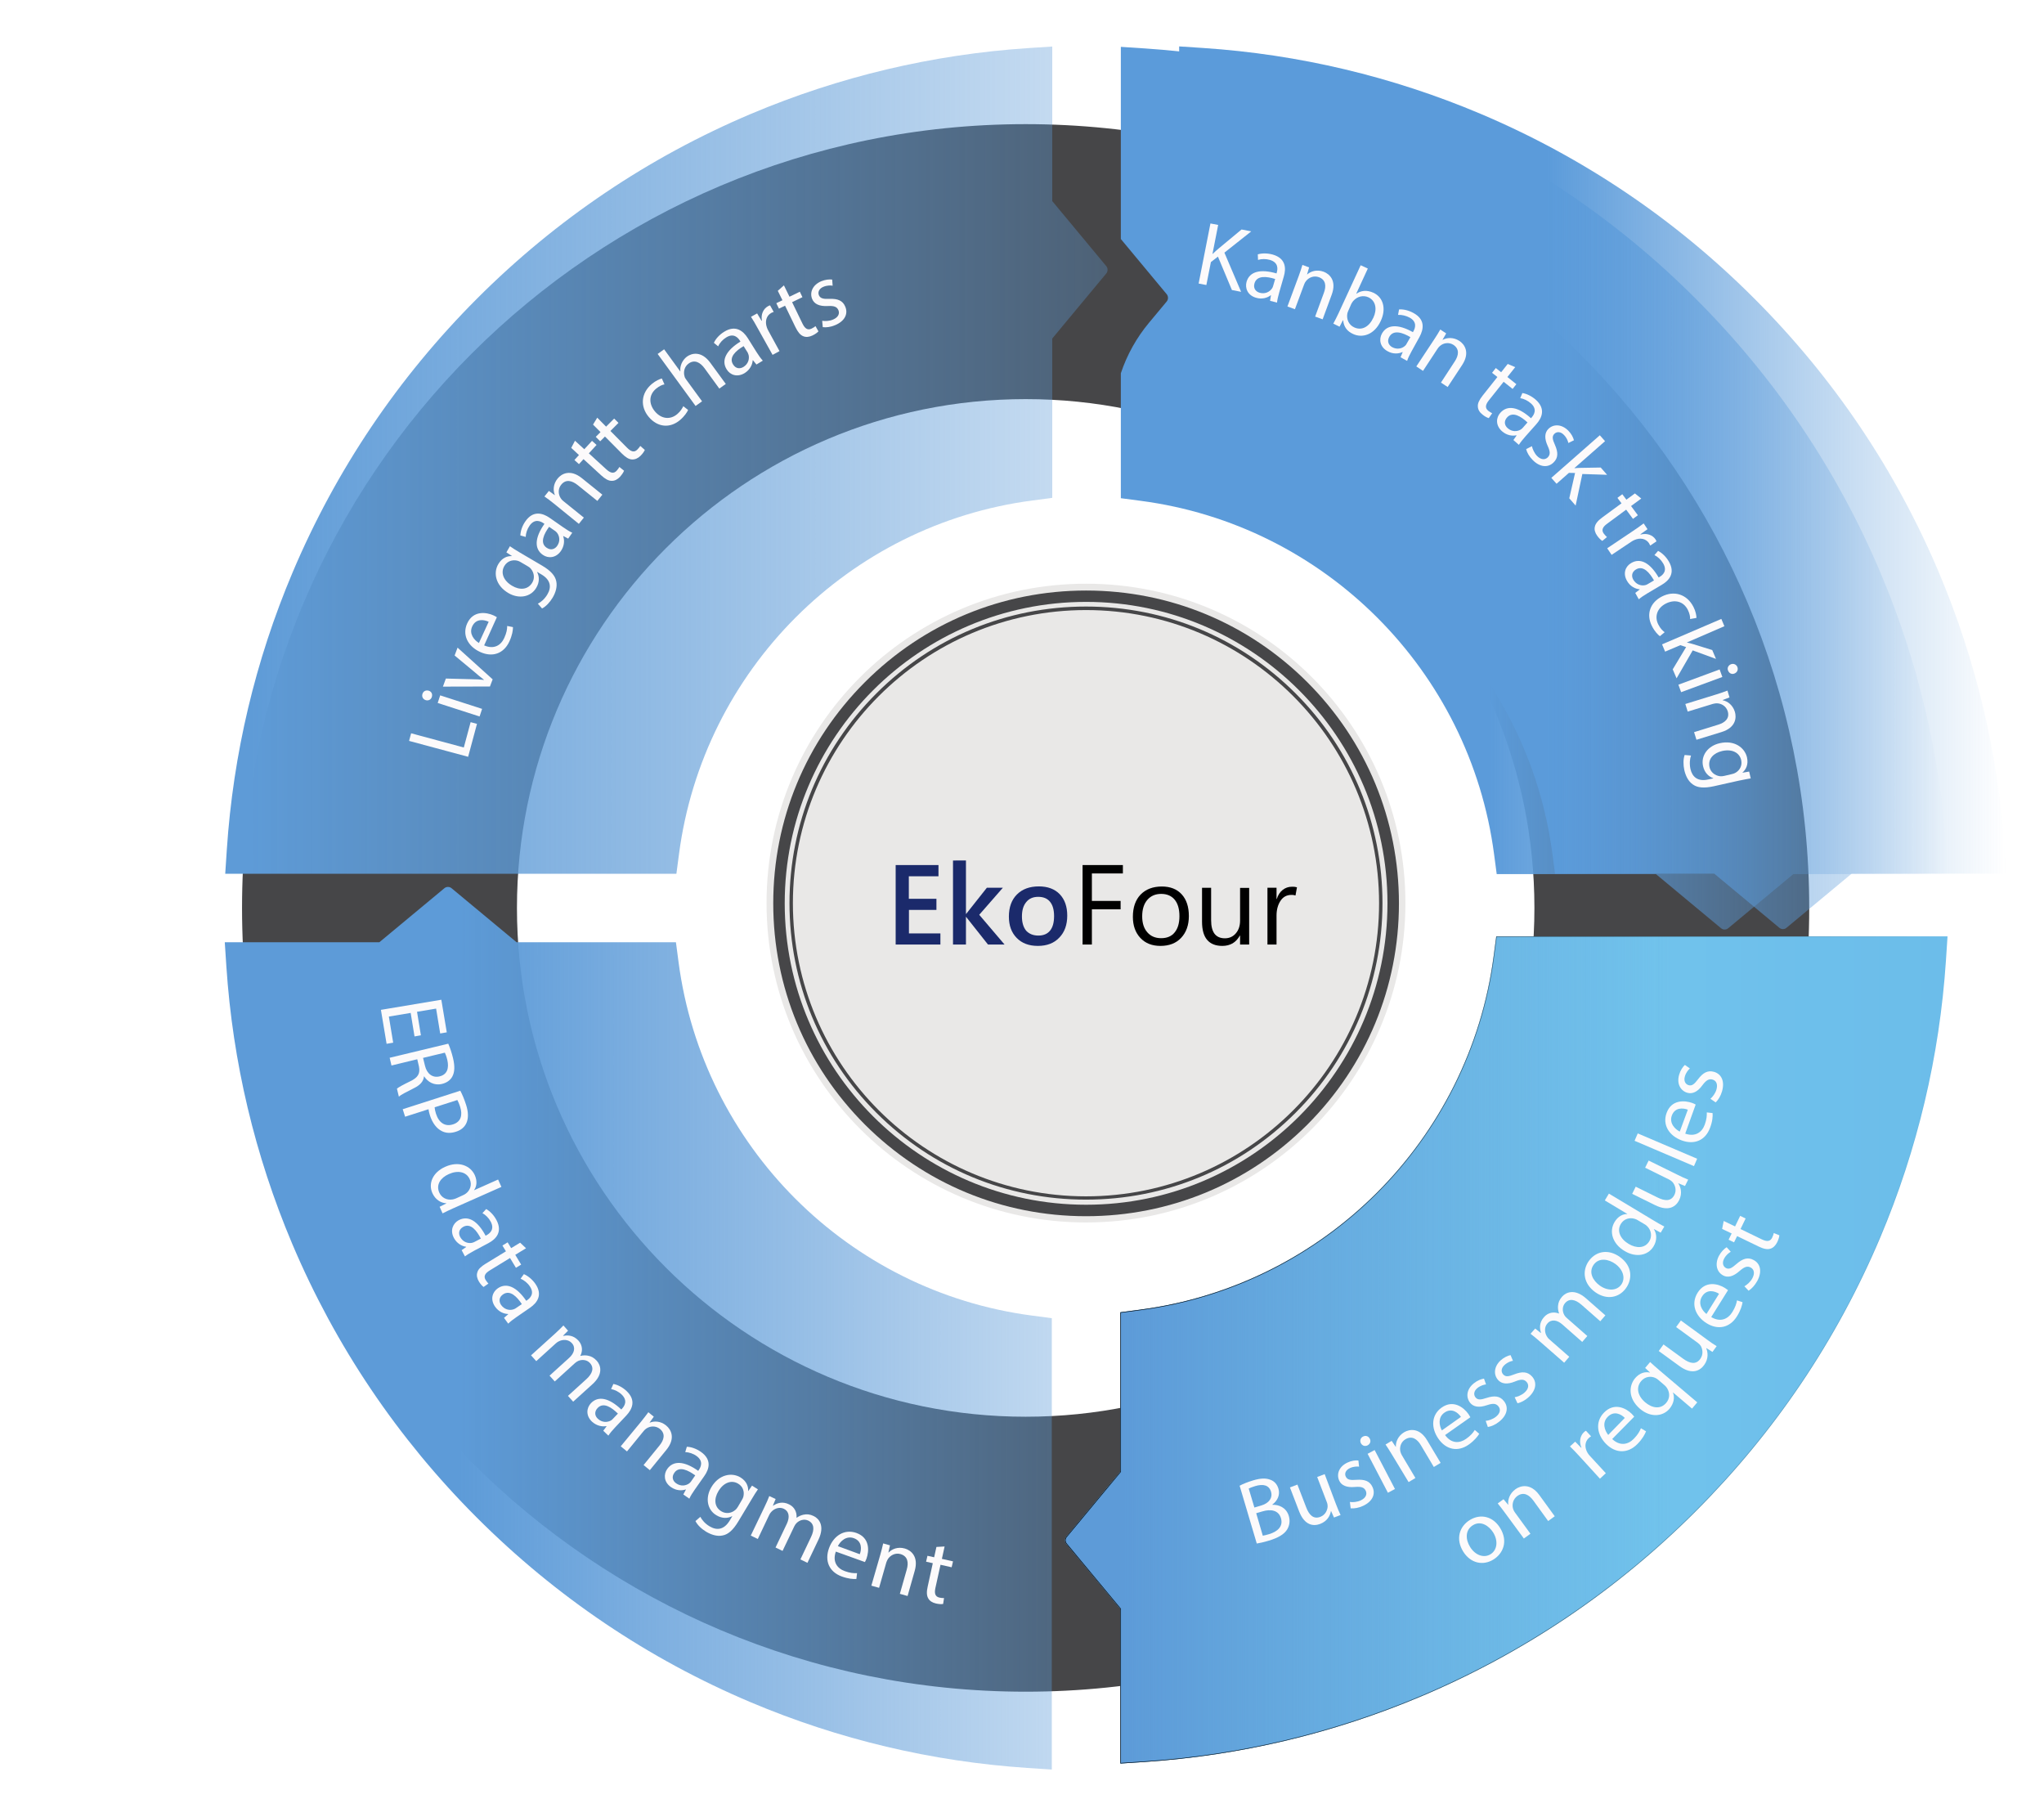 <?xml version="1.0" encoding="UTF-8" standalone="no"?>
<!-- Generator: Adobe Illustrator 26.0.3, SVG Export Plug-In . SVG Version: 6.00 Build 0)  -->

<svg
   version="1.1"
   x="0px"
   y="0px"
   viewBox="0 0 1800 1600"
   xml:space="preserve"
   id="svg9559"
   sodipodi:docname="ekofour_bez_sjena.svg"
   width="1800"
   height="1600"
   inkscape:version="1.2.2 (b0a8486541, 2022-12-01)"
   xmlns:inkscape="http://www.inkscape.org/namespaces/inkscape"
   xmlns:sodipodi="http://sodipodi.sourceforge.net/DTD/sodipodi-0.dtd"
   xmlns:xlink="http://www.w3.org/1999/xlink"
   xmlns="http://www.w3.org/2000/svg"
   xmlns:svg="http://www.w3.org/2000/svg"><defs
   id="defs9563"><linearGradient
   inkscape:collect="always"
   id="linearGradient8537"><stop
     style="stop-color:#5b9bda;stop-opacity:1;"
     offset="0.445"
     id="stop8533" /><stop
     style="stop-color:#5b9bda;stop-opacity:0;"
     offset="1"
     id="stop8535" /></linearGradient><linearGradient
   inkscape:collect="always"
   id="linearGradient8531"><stop
     style="stop-color:#5d9bd8;stop-opacity:1;"
     offset="0.067"
     id="stop8527" /><stop
     style="stop-color:#5d9bd8;stop-opacity:0;"
     offset="0.686"
     id="stop8529" /></linearGradient><linearGradient
   inkscape:collect="always"
   id="linearGradient8523"><stop
     style="stop-color:#000000;stop-opacity:1;"
     offset="0"
     id="stop8519" /><stop
     style="stop-color:#000000;stop-opacity:0;"
     offset="1"
     id="stop8521" /></linearGradient><linearGradient
   inkscape:collect="always"
   id="linearGradient7973"><stop
     style="stop-color:#5d9bd8;stop-opacity:1;"
     offset="0"
     id="stop7969" /><stop
     style="stop-color:#5d9bd8;stop-opacity:0;"
     offset="0"
     id="stop7971" /></linearGradient><linearGradient
   inkscape:collect="always"
   id="linearGradient7965"><stop
     style="stop-color:#5d9bd8;stop-opacity:1;"
     offset="0.387"
     id="stop7961" /><stop
     style="stop-color:#5d9bd8;stop-opacity:0;"
     offset="1"
     id="stop7963" /></linearGradient><linearGradient
   inkscape:collect="always"
   id="linearGradient7957"><stop
     style="stop-color:#5e9bd7;stop-opacity:1;"
     offset="0.256"
     id="stop7953" /><stop
     style="stop-color:#5e9bd7;stop-opacity:0;"
     offset="1"
     id="stop7955" /></linearGradient><linearGradient
   id="linearGradient7941"
   inkscape:swatch="solid"><stop
     style="stop-color:#5b9bda;stop-opacity:1;"
     offset="0"
     id="stop7939" /></linearGradient><linearGradient
   id="linearGradient6311"
   inkscape:swatch="solid"><stop
     style="stop-color:#5e9bd7;stop-opacity:1;"
     offset="0"
     id="stop6309" /></linearGradient>
		
		
		
		
		
		
		
		
		
		
		
		
		
		
		
		
		
		
		
		
		
		
		
		
		
		
		
		
		
		
		
		
		
	<filter
   style="color-interpolation-filters:sRGB"
   inkscape:label="Drop Shadow"
   id="filter1126"
   x="0.22"
   y="0.204"
   width="0.596"
   height="0.592"><feFlood
     flood-opacity="0.498"
     flood-color="rgb(0,0,0)"
     result="flood"
     id="feFlood1116" /><feComposite
     in="flood"
     in2="SourceGraphic"
     operator="in"
     result="composite1"
     id="feComposite1118" /><feGaussianBlur
     in="composite1"
     stdDeviation="10.693"
     result="blur"
     id="feGaussianBlur1120" /><feOffset
     dx="50"
     dy="0.247"
     result="offset"
     id="feOffset1122" /><feComposite
     in="SourceGraphic"
     in2="offset"
     operator="over"
     result="composite2"
     id="feComposite1124" /></filter><filter
   style="color-interpolation-filters:sRGB"
   inkscape:label="Drop Shadow"
   id="filter1204"
   x="0.225"
   y="0.241"
   width="0.584"
   height="0.518"><feFlood
     flood-opacity="0.498"
     flood-color="rgb(0,0,0)"
     result="flood"
     id="feFlood1194" /><feComposite
     in="flood"
     in2="SourceGraphic"
     operator="in"
     result="composite1"
     id="feComposite1196" /><feGaussianBlur
     in="composite1"
     stdDeviation="10.693"
     result="blur"
     id="feGaussianBlur1198" /><feOffset
     dx="50"
     dy="0.247"
     result="offset"
     id="feOffset1200" /><feComposite
     in="SourceGraphic"
     in2="offset"
     operator="over"
     result="composite2"
     id="feComposite1202" /></filter><filter
   style="color-interpolation-filters:sRGB"
   inkscape:label="Drop Shadow"
   id="filter1216"
   x="-17.175"
   y="-30.095"
   width="71.63"
   height="60.731"><feFlood
     flood-opacity="0.498"
     flood-color="rgb(0,0,0)"
     result="flood"
     id="feFlood1206" /><feComposite
     in="flood"
     in2="SourceGraphic"
     operator="in"
     result="composite1"
     id="feComposite1208" /><feGaussianBlur
     in="composite1"
     stdDeviation="10.693"
     result="blur"
     id="feGaussianBlur1210" /><feOffset
     dx="50"
     dy="0.247"
     result="offset"
     id="feOffset1212" /><feComposite
     in="SourceGraphic"
     in2="offset"
     operator="over"
     result="composite2"
     id="feComposite1214" /></filter><filter
   style="color-interpolation-filters:sRGB"
   inkscape:label="Drop Shadow"
   id="filter539"
   x="0.201"
   y="0.211"
   width="0.635"
   height="0.572"><feFlood
     flood-opacity="0.498"
     flood-color="rgb(0,0,0)"
     result="flood"
     id="feFlood529" /><feComposite
     in="flood"
     in2="SourceGraphic"
     operator="in"
     result="composite1"
     id="feComposite531" /><feGaussianBlur
     in="composite1"
     stdDeviation="12.761"
     result="blur"
     id="feGaussianBlur533" /><feOffset
     dx="50"
     dy="-7.357"
     result="offset"
     id="feOffset535" /><feComposite
     in="SourceGraphic"
     in2="offset"
     operator="over"
     result="composite2"
     id="feComposite537" /></filter><filter
   style="color-interpolation-filters:sRGB"
   inkscape:label="Drop Shadow"
   id="filter696"
   x="-0.078"
   y="-0.086"
   width="1.244"
   height="1.164"><feFlood
     flood-opacity="0.498"
     flood-color="rgb(0,0,0)"
     result="flood"
     id="feFlood686" /><feComposite
     in="flood"
     in2="SourceGraphic"
     operator="in"
     result="composite1"
     id="feComposite688" /><feGaussianBlur
     in="composite1"
     stdDeviation="18.203"
     result="blur"
     id="feGaussianBlur690" /><feOffset
     dx="50"
     dy="-4.654"
     result="offset"
     id="feOffset692" /><feComposite
     in="SourceGraphic"
     in2="offset"
     operator="over"
     result="composite2"
     id="feComposite694" /></filter><filter
   inkscape:menu="Textures"
   inkscape:label="Watercolor"
   inkscape:menu-tooltip="Cloudy watercolor effect"
   height="1.099"
   y="-0.049"
   width="1.093"
   x="-0.046"
   style="color-interpolation-filters:sRGB;"
   id="filter7529"><feGaussianBlur
     stdDeviation="15"
     result="result8"
     id="feGaussianBlur7511" /><feTurbulence
     seed="27"
     result="result7"
     type="fractalNoise"
     numOctaves="5"
     baseFrequency="0.025"
     id="feTurbulence7513" /><feComposite
     in2="result8"
     result="result6"
     operator="over"
     in="result7"
     id="feComposite7515" /><feColorMatrix
     result="result9"
     values="1 0 0 0 0 0 1 0 0 0 0 0 1 0 0 0 0 0 6 -4 "
     id="feColorMatrix7517" /><feDisplacementMap
     in="result7"
     in2="result9"
     xChannelSelector="A"
     yChannelSelector="A"
     scale="45"
     result="result4"
     id="feDisplacementMap7519" /><feComposite
     in2="result4"
     result="result2"
     operator="in"
     in="result8"
     id="feComposite7521" /><feComposite
     result="fbSourceGraphic"
     in="result2"
     operator="in"
     in2="result9"
     id="feComposite7523" /><feComposite
     operator="arithmetic"
     k2="1"
     k1="0.5"
     in="fbSourceGraphic"
     in2="fbSourceGraphic"
     result="result91"
     id="feComposite7525" /><feBlend
     in="fbSourceGraphic"
     mode="multiply"
     in2="result91"
     id="feBlend7527" /></filter><linearGradient
   inkscape:collect="always"
   xlink:href="#linearGradient7957"
   id="linearGradient7959"
   x1="-121.9"
   y1="605.5"
   x2="1382.7"
   y2="605.5"
   gradientUnits="userSpaceOnUse" /><linearGradient
   inkscape:collect="always"
   xlink:href="#linearGradient7965"
   id="linearGradient7967"
   x1="-91"
   y1="1369.6"
   x2="1302"
   y2="1369.6"
   gradientUnits="userSpaceOnUse" /><linearGradient
   inkscape:collect="always"
   xlink:href="#linearGradient7973"
   id="linearGradient7975"
   x1="669.6"
   y1="1394.5"
   x2="2069.7"
   y2="1394.5"
   gradientUnits="userSpaceOnUse" /><linearGradient
   inkscape:collect="always"
   xlink:href="#linearGradient8531"
   id="linearGradient8482"
   x1="981.275"
   y1="1394.55"
   x2="1758.4"
   y2="1394.55"
   gradientUnits="userSpaceOnUse" /><linearGradient
   inkscape:collect="always"
   xlink:href="#linearGradient8523"
   id="linearGradient8525"
   x1="981.275"
   y1="1394.55"
   x2="1758.4"
   y2="1394.55"
   gradientUnits="userSpaceOnUse" /><linearGradient
   inkscape:collect="always"
   xlink:href="#linearGradient8537"
   id="linearGradient8539"
   x1="1030.4"
   y1="630.2"
   x2="1758.7"
   y2="630.2"
   gradientUnits="userSpaceOnUse" /></defs><sodipodi:namedview
   id="namedview9561"
   pagecolor="#ffffff"
   bordercolor="#000000"
   borderopacity="0.25"
   inkscape:showpageshadow="2"
   inkscape:pageopacity="0.0"
   inkscape:pagecheckerboard="0"
   inkscape:deskcolor="#d1d1d1"
   showgrid="false"
   inkscape:zoom="0.42099999"
   inkscape:cx="756.53208"
   inkscape:cy="877.67223"
   inkscape:window-width="1854"
   inkscape:window-height="1011"
   inkscape:window-x="66"
   inkscape:window-y="32"
   inkscape:window-maximized="1"
   inkscape:current-layer="svg9559" />
<style
   type="text/css"
   id="style2">
	.st0{fill:#F5F7FA;}
	.st1{fill:#E9E8E7;}
	.st23{fill:#464648;}
	.st355{fill:#1B2A6B;}
	.st358{fill:#5D9BD8;}
	.st362{fill:#FCFAFB;}

   #tr, #tl, #bl, #br {
      transition: transform 0.35s ease;
      transform-origin: center;
  }


</style>
<rect
   x="-152.976"
   y="-232.116"
   class="st0"
   width="2126.2"
   height="2115.6"
   id="rect4"
   style="display:inline;fill:#021212;fill-opacity:0" /><g
   id="Layer_1"
   transform="translate(-93.356,-200.592)"><g
   id="g10124"
   style="display:inline"
   inkscape:label="middle"><path
     class="st23"
     d="m 996.6,309.9 c -381.1,0 -690.1,308.9 -690.1,690.1 0,381.1 308.9,690.1 690.1,690.1 381.1,0 690,-308.9 690,-690.1 0,-381.1 -308.9,-690.1 -690,-690.1 m 0,1138.1 c -247.4,0 -448,-200.6 -448,-448 0,-247.4 200.6,-448 448,-448 247.4,0 448,200.6 448,448 0,247.4 -200.6,448 -448,448"
     id="path54"
     style="display:inline" /><g
     id="EKOFOUR"
     style="filter:url(#filter696)">
	
<path
   class="st1"
   d="m 1281,1000.4 c 0,155.3 -125.9,281.2 -281.3,281.2 -155.3,0 -281.3,-125.9 -281.3,-281.2 0,-155.3 125.9,-281.2 281.3,-281.2 155.4,-0.1 281.3,125.8 281.3,281.2"
   id="path9079"
   style="display:inline" /><g
   id="g9401"
   style="display:inline">
		<path
   class="st355"
   d="m 871.4,1036.9 h -39.3 v -70 h 37.7 v 9.9 h -26.1 v 19.8 H 868 v 9.8 h -24.2 v 20.7 h 27.7 v 9.8 z"
   id="path9387" />
		<path
   class="st355"
   d="m 928,1036.9 h -14.6 l -19.3,-24.4 H 894 v 24.4 h -11.4 v -74 H 894 v 47 h 0.2 l 18.2,-23 h 14.1 l -20.8,23.8 z"
   id="path9389" />
		<path
   class="st355"
   d="m 957.3,1038.1 c -7.8,0 -14,-2.3 -18.6,-7 -4.6,-4.7 -6.9,-10.9 -6.9,-18.8 0,-8.3 2.4,-14.8 7.1,-19.5 4.7,-4.7 11.1,-7.1 19.3,-7.1 7.8,0 14,2.3 18.4,6.9 4.4,4.6 6.6,10.9 6.6,18.8 0,8.1 -2.3,14.6 -7,19.4 -4.6,4.9 -10.9,7.3 -18.9,7.3 z m 0.5,-9.1 c 4.5,0 8,-1.5 10.3,-4.4 2.4,-3 3.5,-7.2 3.5,-12.8 0,-5.5 -1.2,-9.7 -3.6,-12.6 -2.4,-2.9 -5.8,-4.3 -10.4,-4.3 -4.5,0 -8,1.5 -10.5,4.6 -2.6,3.1 -3.8,7.3 -3.8,12.7 0,5.4 1.3,9.6 3.8,12.6 2.7,2.8 6.2,4.2 10.7,4.2 z"
   id="path9391" />
		<path
   d="m 1032.2,974.3 h -27.3 v 24.2 h 25.3 v 7.4 h -25.3 v 31 h -8.2 v -70 h 35.5 z"
   id="path9393" />
		<path
   d="m 1065.3,1038.1 c -7.4,0 -13.3,-2.3 -17.7,-7 -4.4,-4.7 -6.6,-10.9 -6.6,-18.6 0,-8.4 2.3,-14.9 6.8,-19.6 4.6,-4.7 10.8,-7.1 18.7,-7.1 7.5,0 13.3,2.3 17.5,6.9 4.2,4.6 6.3,11 6.3,19.1 0,8 -2.3,14.4 -6.8,19.2 -4.5,4.8 -10.6,7.1 -18.2,7.1 z m 0.6,-6.8 c 5.2,0 9.2,-1.7 11.9,-5.1 2.8,-3.4 4.2,-8.1 4.2,-14.3 0,-6.3 -1.4,-11.1 -4.2,-14.5 -2.8,-3.4 -6.8,-5.1 -11.9,-5.1 -5.1,0 -9.2,1.8 -12.2,5.3 -3,3.5 -4.5,8.3 -4.5,14.5 0,5.9 1.5,10.6 4.5,14 3,3.5 7.1,5.2 12.2,5.2 z"
   id="path9395" />
		<path
   d="m 1143.4,1036.9 h -8 v -7.9 h -0.2 c -1.7,3 -3.8,5.3 -6.3,6.8 -2.6,1.5 -5.6,2.3 -9.1,2.3 -6,0 -10.4,-1.8 -13.4,-5.3 -3,-3.5 -4.5,-8.9 -4.5,-16 v -29.9 h 8 v 28.6 c 0,5.3 1,9.2 3,11.9 2,2.6 5,4 9.1,4 3.9,0 7.1,-1.4 9.6,-4.3 2.5,-2.9 3.8,-6.6 3.8,-11.3 V 987 h 8 z"
   id="path9397" />
		<path
   d="m 1184.2,993.7 c -0.6,-0.2 -1.2,-0.3 -1.7,-0.4 -0.5,-0.1 -1.1,-0.1 -1.9,-0.1 -4.1,0 -7.3,1.7 -9.6,5.2 -2.3,3.5 -3.5,7.8 -3.5,13 v 25.5 h -8 v -50 h 8 v 9.9 h 0.2 c 1.1,-3.5 2.9,-6.2 5.2,-8 2.3,-1.8 5,-2.8 8.1,-2.8 1,0 1.9,0 2.6,0.1 0.7,0.1 1.3,0.2 1.9,0.4 z"
   id="path9399" />
	</g><path
   class="st23"
   d="m 999.7,742.4 c -142.3,0 -258.1,115.8 -258.1,258.1 0,142.3 115.8,258.1 258.1,258.1 142.3,0 258.1,-115.8 258.1,-258.1 0,-142.3 -115.8,-258.1 -258.1,-258.1 z m 0,519.1 c -69.7,0 -135.3,-27.2 -184.6,-76.5 -49.3,-49.3 -76.5,-114.9 -76.5,-184.6 0,-69.7 27.2,-135.3 76.5,-184.6 49.3,-49.3 114.9,-76.5 184.6,-76.5 69.7,0 135.3,27.2 184.6,76.5 49.3,49.3 76.5,114.9 76.5,184.6 0,69.7 -27.2,135.3 -76.5,184.6 -49.3,49.4 -114.9,76.5 -184.6,76.5"
   id="path9083"
   style="display:inline" /><path
   class="st23"
   d="m 999.8,735.2 c -146.4,0 -265.4,119.1 -265.4,265.4 0,146.3 119.1,265.4 265.4,265.4 146.4,0 265.4,-119.1 265.4,-265.4 0,-146.3 -119.1,-265.4 -265.4,-265.4 z m 0,540.9 c -73.6,0 -142.7,-28.7 -194.8,-80.7 -52,-52 -80.7,-121.2 -80.7,-194.8 0,-73.6 28.7,-142.7 80.7,-194.7 52,-52 121.2,-80.7 194.8,-80.7 73.6,0 142.7,28.7 194.8,80.7 52,52 80.7,121.2 80.7,194.8 0,73.6 -28.7,142.7 -80.7,194.8 -52.1,52 -121.3,80.6 -194.8,80.6"
   id="path9081"
   style="display:inline" /></g></g>
	
	
	
	
	
	
	
	
	
	
	
	
	
	
	
	
	
	
	
	
	
	
	
	
	
	
	
	
	
	
	
	
	
	
	
	
	
	
	
	
	
	
	
	
	
	
	
	
	
	
	
	
	
	
	
	
	
	
	
	
	
	
	
	
	
	
	
	
	
	
	
	
	
	
	
	
	
	
	
	
	
	
	
	
	
	
	
	
	
	
	
	
	
	
	
	
	
	
	
	
	
	
	
	
	
	
	
	
	
	
	
	
	
	
	
	
	
	
	
	
	
	
	
	
	
	
	
	
	
	
	
	
	
	
	
	
	
	
	
	
	
	
	
	
	
	
	
	
	
	
	
	
	
	
	
	
	
	
	
	
	
	
	
	
	
	
	
	
	
	
	
	
	
	
	
	
	
	
	
	
	
	
	
	
	
	
	
	
	
	
	
	
	
	
	
	
	
	
	
	
	
	
	
	
	
	
	
	
	
	
	
	
	
	
	
	
	
	
	
	
	
	
	
	
	
	
	
	
	
	
	
	
	
	
	
	
	
	
	
	
	
	
	
	
	
	
	
	
	
	
	
	
	
	
	
	
	
	
	
	
	
	
	
	
	
	
	
	
	
	
	
	
	
	
	
	
	
	
	
	
	
	
	
	
	
	
	
	
	
	
	
	
	
	
	
	
	
	
	
	
	
	
	
	
	
	
	
	
	
	
	
	
	
	
	
	
	
	
	
	
	
	
	
	
	
	
	
	
	
	
	
	
	
	
	
	
	
	
	
	
	
	
	
	
	
	
	
	
	
	
	
	
	
	
	
	
	
	
	
	
	
	
	
	
	
	
	
	
	
	
	
	
	
	
	
	
	
	
	
	
	
	
	
	
	
	
	
	
	
	
	
	
	
	
	
	
	
	
	
	
	
	
	
	
	
	
	
	
	
	
	
	
	
	
	
	
	
	
	
	
	
	
	
	
	
	
	
	
	
	
	
	
	
	
	
	
	
	
	
	
	
	
	
	
	
	
	
	
	
	
	
	
	
	
	
	
	
	
	
	
	
	
	
	
	
	
	
	
	
	
	
	
	
	
	
	
	
	
	
	
	
	
	
	
	
	
	
	
	
	
	
	
	
	
	
	
	
	
	
	
	
	
	
	
	
	
	
	
	
	
	
	
	
	
	
	
	
	
	
	
	
	
	
	
	
	
	
	
	
	
	
	
	
	
	
	
	
	
	
	
	
	
	
	
	
	
	
	
	
	
	
	
	
	
	
	
	
	
	
	
	
	
	
	
	
	
	
	
	
	
	
	
	
	
	
	
	
	
	
	
	
	
	
	
	
	
	
	
	
	
	
	
	
	
	
	
	
	
	
	
	
	
	
	
	
	
	
	
	
	
	
	
	
	
	
	
	
	
	
	
	
	
	
	
	
	
	
	
	
	
	
	
	
	
	
	
	
	
	
	
	
	
	
	
	
	
	
	
	
	
	
	
	
	
	
	
	
	
	
	
	
	
	
	
	
	
	
	
	
	
	
	
	
	
	
	
	
	
	
	
	
	
	
	
	
	
	
	
	
	
	
	
	
	
	
	
	
	
	
	
	
	
	
	
	
	
	
	
	
	
	
	
	
	
	
	
	
	
	
	
	
	
	
	
	
	
	
	
	
	
	
	
	
	
	
	
	
	
	
	
	
	
	
	
	
	
	
	
	
	
	
	
	
	
	
	
	
	
	
	
	
	
	
	
	
	
	
	
	
	
	
	
	
	
	
	
	
	
	
	
	
	
	
	
	
	
	
	
	
	
	
	
	
	
	
	
	
	
	
	
	
	
	
	
	
	
	
	
	
	
	
	
	
	
	
	
	
	
	
	
	
	
	
	
	
	
	
	
	
	
	
	
	
	
	
	
	
	
	
	
	
	
	
	
	
	
	
	
	
	
	
	
	
	
	
	
	
	
	
	
	
	
	
	
	
	
	
	
	
	
	
	
	
	
	
	
	
	
	
	
	
	
	
	
	
	
	
	
	
	
	
	
	
	
	
	
	
	
	
	
	
	
	
	
	
	
	
	
	
	
	
	
	
	
	
	
	
	
	
	
	
	
	
	
	
	
	
	
	
	
	
	
	
	
	
	
	
	
	
	
	
	
	
	
	
	
	
	
	
	
	
	
	
	
	
	
	
	
	
	
	
	
	
	
	
	
	
	
	
	
	
	
	
	
	
	
	
	
	
	
	
	
	
	
	
	
	
	
	
	
	
	
	
	
	
	
	
	
	
	
	
	
	
	
	
	
	
	
	
	
	
	
	
	
	
	
	
	
	
	
	
	
	
	
	
	
	
	
	
	
	
	
	
	
	
	
	
	
	
	
	
	
	
	
	
	
	
	
	
	
	
	
	
	
	
	
	
	
	
	
	
	
	
	
	
	
	
	
	
	
	
	
	
	
	
	
	
	
	
	
	
	
	
	
	
	
	
	
	
	
	
	
	
	
	
	
	
	
	
	
	
	
	
	
	
	
	
	
	
	
	
	
	
	
	
	
	
	
	
	
	
	
	
	
	
	
	
	
	
	
	
	
	
	
	
	
	
	
	
	
	
	
	
	
	
	
	
	
	
	
	
	
	
	
	
	
	
	
	
	
	
	
	
	
	
	
	
	
	
	
	
	
	
	
	
	
	
	
	
	
	
	
	
	
	
	
	
	
	
	
	
	
	
	
	
	
	
	
	
	
	
	
	
	
	
	
	
	
	
	
	
	
	
	
	
	
	
	
	
	
	
	
	
	
	
	
	
	
	
	
	
	
	
	
	
	
	
	
	
	
	
	
	
	
	
	
	
	
	
	
	
	
	
	
	
	
	
	
	
	
	
	
	
	
	
	
	
	
	
	
	
	
	
	
	
	
	
	
	
	
	
	
	
	
	
	
	
	
	
	
	
	
	
	
	
	
	
	
	
	
	
	
	
	
	
	
	
	
	
	
	
	
	
	
	
	
	
	
	
	
	
	
	
	
	
	
	
	
	
	
	
	
	
	
	
	
	
	
	
	
	
	
	
	
	
	
	
	
	
	
	
	
	
	
	
	
	
	
	
	
	
	
	
	
	
	
	
	
	
	
	
	
	
	
	
	
	
	
	
	
	
	
	
	
	
	
	
	
	
	
	
	
	
	
	
	
	
	
	
	
	
	
	
	
	
	
	
	
	
	
	
	
	
	
	
	
	
	
	
	
	
	
	
	
	
	
	
	
	
	
	
	
	
	
	
	
	
	
	
	
	
	
	
	
	
	
	
	
	
	
	
	
	
	
	
	
	
	
	
	
	
	
	
	
	
	
	
	
	
	
	
	
	
	
	
	
	
	
	
	
	
	
	
	
	
	
	
	
	
	
	
	
	
	
	
	
	
	
	
	
	
	
	
	
	
	
	
	
	
	
	
	
	
	
	
	
	
	
	
	
	
	
	
	
	
	
	
	
	
	
	
	
	
	
	
	
	
	
	
	
	
	
	
	
	
	
	
	
	
	
	
	
	
	
	
	
	
	
	
	
	
	
	
	
	
	
	
	
	
	
	
	
	
	
	
	
	
	
	
	
	
	
	
	
	
	
	
	
	
	
	
	
	
	
	
	
	
	
	
	
	
	
	
	
	
	
	
	
	
	
	
	
	
	
	
	
	
	
	
	
	
	
	
	
	
	
	
	
	
	
	
	
	
	
	
	
	
	
	
	
	
	
	
	
	
	
	
	
	
	
	
	
	
	
	
	
	
	
	
	
	
	
	
	
	
	
	
	
	
	
	
	
	
	
	
	
	
	
	
	
	
	
	
	
	
	
	
	
	
	
	
	
	
	
	
	
	
	
	
	
	
	
	
	
	
	
	
	
	
	
	
	
	
	
	
	
	
	
	
	
	
	
	
	
	
	
	
	
	
	
	
	
	
	
	
	
	
	
	
	
	
	
	
	
	
	
	
	
	
	
	
	
	
	
	
	
	
	
	
	
	
	
	
	
	
	
	
	
	
	
	
	
	
	
	
	
	
	
	
	
	
	
	
	
	
	
	
	
	
	
	
	
	
	
	
	
	
	
	
	
	
	
	
	
	
	
	
	
	
	
	
	
	
	
	
	
	
	
	
	
	
	
	
	
	
	
	
	
	
	
	
	
	
	
	
	
	
	
	
	
	
	
	
	
	
	
	
	
	
	
	
	
	
	
	
	
	
	
	
	
	
	
	
	
	
	
	
	
	
	
	
	
	
	
	
	
	
	
	
	
	
	
	
	
	
	
	
	
	
	
	
	
	
	
	
	
	
	
	
	
	
	
	
	
	
	
	
	
	
	
	
	
	
	
	
	
	
	
	
	
	
	
	
	
	
	
	
	
	
	
	
	
	
	
	
	
	
	
	
	
	
	
	
	
	
	
	
	
	
	
	
	
	
	
	
	
	
	
	
	
	
	
	
	
	
	
	
	
	
	
	
	
	
	
	
	
	
	
	
	
	
	
	
	
	
	
	
	
	
	
	
	
	
	
	
	
	
	
	
	
	
	
	
	
	
	
	
	
	
	
	
	
	
	
	
	
	
	
	
	
	
	
	
	
	
	
	
	
	
	
	
	
	
	
	
	
	
	
	
	
	
	
	
	
	
	
	
	
	
	
	
	
	
	
	
	
	
	
	
	
	
	
	
	
	
	
	
	
	
	
	
	
	
	
	
	
	
	
	
	
	
	
	
	
	
	
	
	
	
	
	
	
	
	
	
	
	
	
	
	
	
	
	
	
	
	
	
	
	
	
	
	
	
	
	
	
	
	
	
	
	
	
	
	
	
	
	
	
	
	
	
	
	
	
	
	
	
	
	
	
	
	
	
	
	
	
	
	
	
	
	
	
	
	
	
	
	
	
	
	
	
	
	
	
	
	
	
	
	
	
	
	
	
	
	
	
	
	
	
	
	
	
	
	
	
	
	
	
	
	
	
	
	
	
	
	
	
	
	
	
	
	
	
	
	
	
	
	
	
	
	
	
	
	
	
	
	
	
	
	
	
	
	
	
	
	
	
	
	
	
	
	
	
	
	
	
	
	
	
	
	
	
	
	
	
	
	
	
	
	
	
	
	
	
	
	
	
	
	
	
	
	
	
	
	
	
	
	
	
	
	
	
	
	
	
	
	
	
	
	
	
	
	
	
	
	
	
	
	
	
	
	
	
	
	
	
	
	
	
	
	
	
	
	
	
	
	
	
	
	
	
	
	
	
	
	
	
	
	
	
	
	
	
	
	
	
	
	
	
	
	
	
	
	
	
	
	
	
	
	
	
	
	
	
	
	
	
	
	
	
	
	
	
	
	
	
	
	
	
	
	
	
	
	
	
	
	
	
	
	
	
	
	
	
	
	
	
	
	
	
	
	
	
	
	
	
	
	
	
	
	
	
	
	
	
	
	
	
	
	
	
	
	
	
	
	
	
	
	
	
	
	
	
	
	
	
	
	
	
	
	
	
	
	
	
	
	
	
	
	
	
	
	
	
	
	
	
	
	
	
	
	
	
	
	
	
	
	
	
	
	
	
	
	
	
	
	
	
	
	
	
	
	
	
	
	
	
	
	
	
	
	
	
	
	
	
	
	
	
	
	
	
	
	
	
	
	
	
	
	
	
	
	
	
	
	
	
	
	
	
	
	
	
	
	
	
	
	
	
	
	
	
	
	
	
	
	
	
	
	
	
	
	
	
	
	
	
	
	
	
	
	
	
	
	
	
	
	
	
	
	
	
	
	
	
	
	
	
	
	
	
	
	
	
	
	
	
	
	
	
	
	
	
	
	
	
	
	
	
	
	
	
	
	
	
	
	
	
	
	
	
	
	
	
	
	
	
	
	
	
	
	
	
	
	
	
	
	
	
	
	
	
	
	
	
	
	
	
	
	
	
	
	
	
	
	
	
	
	
	
	
	
	
	
	
	
	
	
	
	
	
	
	
	
	
	
	
	
	
	
	
	
	
	
	
	
	
	
	
	
	
	
	
	
	
	
	
	
	
	
	
	
	
	
	
	
	
	
	
	
	
	
	
	
	
	
	
	
	
	
	
	
	
	
	
	
	
	
	
	
	
	
	
	
	
	
	
	
	
	
	
	
	
	
	
	
	
	
	
	
	
	
	
	
	
	
	
	
	
	
	
	
	
	
	
	
	
	
	
	
	
	
	
	
	
	
	
	
	
	
	
	
	
	
	
	
	
	
	
	
	
	
	
	
	
	
	
	
	
	
	
	
	
	
	
	
	
	
	
	
	
	
	
	
	
	
	
	
	
	
	
	
	
	
	
	
	
	
	
	
	
	
	
	
	
	
	
	
	
	
	
	
	
	
	
	
	
	
	
	
	
	
	
	
	
	
	
	
	
	
	
	
	
	
	
	
	
	
	
	
	
	
	
	
	
	
	
	
	
	
	
	
	
	
	
	
	
	
	
	
	
	
	
	
	
	
	
	
	
	
	
	
	
	
	
	
	
	
	
	
	
	
	
	
	
	
	
	
	
	
	
	
	
	
	
	
	
	
	
	
	
	
	
	
	
	
	
	
	
	
	
	
	
	
	
	
	
	
	
	
	
	
	
	
	
	
	
	
	
	
	
	
	
	
	
	
	
	
	
	
	
	
	
	
	
	
	
	
	
	
	
	
	
	
	
	
	
	
	
	
	
	
	
	
	
	
	
	
	
	
	
	
	
	
	
	
	
	
	
	
	
	
	
	
	
	
	
	
	
	
	
	
	
	
	
	
	
	
	
	
	
	
	
	
	
	
	
	
	
	
	
	
	
	
	
	
	
	
	
	
	
	
	
	
	
	
	
	
	
	
	
	
	
	
	
	
	
	
	
	
	
	
	
	
	
	
	
	
	
	
	
	
	
	
	
	
	
	
	
	
	
	
	
	
	
	
	
	
	
	
	
	
	
	
	
	
	
	
	
	
	
	
	
	
	
	
	
	
	
	
	
	
	
	
	
	
	
	
	
	
	
	
	
	
	
	
	
	
	
	
	
	
	
	
	
	
	
	
	
	
	
	
	
	
	
	
	
	
	
	
	
	
	
	
	
	
	
	
	
	
	
	
	
	
	
	
	
	
	
	
	
	
	
	
	
	
	
	
	
	
	
	
	
	
	
	
	
	
	
	
	
	
	
	
	
	
	
	
	
	
	
	
	
	
	
	
	
	
	
	
	
	
	
	
	
	
	
	
	
	
	
	
	
	
	
	
	
	
	
	
	
	
	
	
	
	
	
	
	
	
	
	
	
	
	
	
	
	
	
	
	
	
	
	
	
	
	
	
	
	
	
	
	
	
	
	
	
	
	
	
	
	
	
	
	
	
	
	
	
	
	
	
	
	
	
	
	
	
	
	
	
	
	
	
	
	
	
	
	
	
	
	
	
	
	
	
	
	
	
	
	
	
	
	
	
	
	
	
	
	
	
	
	
	
	
	
	
	
	
	
	
	
	
	<g
   id="tr"
   style="display:inline;filter:url(#filter1216)"
   inkscape:label="tr">
		<g
   id="g8902"
   style="display:inline"
   inkscape:label="g8902">
			<defs
   id="defs8582">
				<path
   id="SVGID_00000024696598704879741020000005860652868522919321_"
   d="m 1562.1,1018.8 c -1.1,0 -2.3,-0.4 -3.2,-1.2 l -56.9,-47.3 -0.3,-0.3 h -140.3 l -2.3,-17.4 C 1337.8,790.6 1209.8,662.5 1047.8,641.3 L 1030.4,639 V 529 c 5.4,-16.2 13.8,-31.3 24.9,-44.6 l 15.5,-18.6 c 1.5,-1.9 1.5,-4.5 0,-6.4 l -40.4,-48.6 V 241.6 l 21.3,1.4 c 84.2,5.6 166.3,25.1 244,57.9 90.3,38.2 171.5,92.9 241.1,162.6 69.7,69.7 124.4,150.8 162.6,241.2 32.8,77.6 52.3,159.7 57.9,244 l 1.4,21.3 h -136.1 l -57.3,47.6 c -0.4,0.3 -0.8,0.6 -1.2,0.8 -0.7,0.2 -1.3,0.4 -2,0.4" />
			</defs>
			
				<linearGradient
   id="SVGID_00000155839912849323668890000014061202545270575533_"
   gradientUnits="userSpaceOnUse"
   x1="1030.32"
   y1="630.195"
   x2="1758.68"
   y2="630.195">
				<stop
   offset="0"
   style="stop-color:#31558A"
   id="stop8584" />
				<stop
   offset="0.047"
   style="stop-color:#31558A"
   id="stop8586" />
				<stop
   offset="4.687500e-02"
   style="stop-color:#31548A"
   id="stop8588" />
				<stop
   offset="6.250000e-02"
   style="stop-color:#30548A"
   id="stop8590" />
				<stop
   offset="7.812500e-02"
   style="stop-color:#30548A"
   id="stop8592" />
				<stop
   offset="9.375000e-02"
   style="stop-color:#305489"
   id="stop8594" />
				<stop
   offset="0.125"
   style="stop-color:#305389"
   id="stop8596" />
				<stop
   offset="0.141"
   style="stop-color:#305389"
   id="stop8598" />
				<stop
   offset="0.188"
   style="stop-color:#2F5389"
   id="stop8600" />
				<stop
   offset="0.188"
   style="stop-color:#305388"
   id="stop8602" />
				<stop
   offset="0.203"
   style="stop-color:#2F5388"
   id="stop8604" />
				<stop
   offset="0.219"
   style="stop-color:#2F5288"
   id="stop8606" />
				<stop
   offset="0.25"
   style="stop-color:#2F5288"
   id="stop8608" />
				<stop
   offset="0.266"
   style="stop-color:#2F5287"
   id="stop8610" />
				<stop
   offset="0.281"
   style="stop-color:#2E5187"
   id="stop8612" />
				<stop
   offset="0.297"
   style="stop-color:#2E5187"
   id="stop8614" />
				<stop
   offset="0.312"
   style="stop-color:#2E5187"
   id="stop8616" />
				<stop
   offset="0.344"
   style="stop-color:#2E5187"
   id="stop8618" />
				<stop
   offset="0.359"
   style="stop-color:#2D5187"
   id="stop8620" />
				<stop
   offset="0.375"
   style="stop-color:#2D5086"
   id="stop8622" />
				<stop
   offset="0.422"
   style="stop-color:#2D5086"
   id="stop8624" />
				<stop
   offset="0.422"
   style="stop-color:#2D5085"
   id="stop8626" />
				<stop
   offset="0.438"
   style="stop-color:#2C5085"
   id="stop8628" />
				<stop
   offset="0.469"
   style="stop-color:#2C5085"
   id="stop8630" />
				<stop
   offset="0.484"
   style="stop-color:#2C4F85"
   id="stop8632" />
				<stop
   offset="0.5"
   style="stop-color:#2C4F85"
   id="stop8634" />
				<stop
   offset="0.516"
   style="stop-color:#2C4F84"
   id="stop8636" />
				<stop
   offset="0.531"
   style="stop-color:#2C4E84"
   id="stop8638" />
				<stop
   offset="0.562"
   style="stop-color:#2B4E84"
   id="stop8640" />
				<stop
   offset="0.578"
   style="stop-color:#2B4E84"
   id="stop8642" />
				<stop
   offset="0.594"
   style="stop-color:#2B4E84"
   id="stop8644" />
				<stop
   offset="0.625"
   style="stop-color:#2B4E83"
   id="stop8646" />
				<stop
   offset="0.641"
   style="stop-color:#2A4D83"
   id="stop8648" />
				<stop
   offset="0.656"
   style="stop-color:#2A4D83"
   id="stop8650" />
				<stop
   offset="0.688"
   style="stop-color:#2A4D83"
   id="stop8652" />
				<stop
   offset="0.719"
   style="stop-color:#2A4C82"
   id="stop8654" />
				<stop
   offset="0.734"
   style="stop-color:#294C82"
   id="stop8656" />
				<stop
   offset="0.75"
   style="stop-color:#294C82"
   id="stop8658" />
				<stop
   offset="0.781"
   style="stop-color:#294C82"
   id="stop8660" />
				<stop
   offset="0.797"
   style="stop-color:#294B81"
   id="stop8662" />
				<stop
   offset="0.812"
   style="stop-color:#284B81"
   id="stop8664" />
				<stop
   offset="0.844"
   style="stop-color:#284B81"
   id="stop8666" />
				<stop
   offset="0.859"
   style="stop-color:#284B81"
   id="stop8668" />
				<stop
   offset="0.875"
   style="stop-color:#284B80"
   id="stop8670" />
				<stop
   offset="0.906"
   style="stop-color:#274A80"
   id="stop8672" />
				<stop
   offset="0.938"
   style="stop-color:#274A80"
   id="stop8674" />
				<stop
   offset="0.953"
   style="stop-color:#274A80"
   id="stop8676" />
				<stop
   offset="0.969"
   style="stop-color:#274A80"
   id="stop8678" />
				<stop
   offset="1"
   style="stop-color:#274A80"
   id="stop8680" />
			</linearGradient>
			
				<use
   xlink:href="#SVGID_00000024696598704879741020000005860652868522919321_"
   style="overflow:visible;fill:url(#linearGradient8539);fill-opacity:1"
   id="use8683" />
			<clipPath
   id="SVGID_00000085208962741189020870000010225930061311143609_">
				<use
   xlink:href="#SVGID_00000024696598704879741020000005860652868522919321_"
   style="overflow:visible"
   id="use8685" />
			</clipPath>
			
		</g><use
   xlink:href="#SVGID_00000024696598704879741020000005860652868522919321_"
   style="display:inline;overflow:visible;fill:url(#linearGradient8539);fill-opacity:1;filter:url(#filter1216)"
   id="use8683-7"
   transform="translate(1.353,-0.639)" />
	<g
   id="g513"
   inkscape:label="kanban"><path
     class="st362"
     d="m 1109.3,397.1 6.8,1.3 -5,25.5 h 0.2 c 1.8,-1.8 3.6,-3.4 5.3,-4.8 l 20.1,-16.7 8.5,1.7 -23.6,18.7 14.7,34.5 -8.1,-1.6 -12.3,-29.4 -6.2,4.8 -4,20.2 -6.8,-1.3 z"
     id="path9404" /><path
     class="st362"
     d="m 1161.8,465.2 0.8,-4.8 -0.2,-0.1 c -2.9,2.3 -7.7,3.8 -13,2.2 -7.5,-2.2 -9.8,-8.6 -8.3,-14 2.6,-9 12,-11.6 26.4,-7.4 l 0.2,-0.8 c 0.9,-3.1 1.6,-8.8 -6,-11.1 -3.5,-1 -7.4,-1 -10.5,0 l -0.2,-4.9 c 3.7,-1.1 8.5,-1.1 13.2,0.2 11.4,3.3 11.9,11.9 9.7,19.3 l -4,13.9 c -0.9,3.2 -1.7,6.4 -2,9.1 z m 4.5,-19.2 c -7.3,-2.3 -16.1,-3.4 -18.2,3.8 -1.3,4.4 1.1,7.3 4.5,8.3 4.8,1.4 8.8,-0.8 10.8,-3.6 0.4,-0.6 0.8,-1.3 1,-2 z"
     id="path9406" /><path
     class="st362"
     d="m 1187,443.5 c 1.4,-3.8 2.4,-6.9 3.3,-9.9 l 5.9,2.2 -1.8,6.1 0.1,0.1 c 3.1,-2.8 8.5,-4.6 14.5,-2.4 5,1.9 11.7,7.7 7.1,20.2 l -8,21.7 -6.6,-2.4 7.7,-20.9 c 2.2,-5.9 1.8,-11.5 -4.4,-13.8 -4.4,-1.6 -8.9,0.2 -11.4,3.5 -0.6,0.7 -1.2,1.8 -1.6,2.9 l -8.1,21.8 -6.6,-2.4 z"
     id="path9408" /><path
     class="st362"
     d="m 1217.5,485.3 c 1.3,-2.3 3,-5.8 4.5,-8.9 l 19.6,-42.5 6.3,2.9 -10.2,22.1 0.1,0.1 c 4.1,-2.9 9.3,-3.5 15,-0.9 8.7,4 11.5,14.1 6.5,24.8 -5.8,12.6 -16.6,15.2 -24.4,11.5 -5.1,-2.3 -8.2,-6.2 -8.7,-12 l -0.2,-0.1 -3,5.7 z m 13.1,-11.1 c -0.4,0.8 -0.6,1.7 -0.8,2.5 -0.8,5 1.5,9.8 6.1,11.9 6.7,3.1 13.2,-0.5 16.9,-8.6 3.3,-7 2.4,-14.7 -4.4,-17.9 -4.4,-2 -9.8,-0.9 -13.4,3.3 -0.5,0.7 -1.1,1.4 -1.6,2.4 z"
     id="path9410" /><path
     class="st362"
     d="m 1276.7,514.9 1.9,-4.5 -0.2,-0.1 c -3.4,1.6 -8.3,2 -13.1,-0.7 -6.9,-3.8 -7.7,-10.6 -5,-15.5 4.5,-8.2 14.3,-8.6 27.3,-1.3 l 0.4,-0.7 c 1.6,-2.8 3.6,-8.3 -3.3,-12.1 -3.1,-1.7 -7,-2.6 -10.2,-2.4 l 0.9,-4.8 c 3.8,-0.3 8.5,0.8 12.8,3.2 10.4,5.7 8.9,14.2 5.2,21 l -7,12.7 c -1.6,2.9 -3.1,5.9 -3.9,8.4 z m 8.7,-17.7 c -6.6,-3.9 -14.9,-6.9 -18.6,-0.3 -2.2,4 -0.6,7.3 2.5,9.1 4.4,2.4 8.8,1.2 11.3,-1.1 0.6,-0.5 1.1,-1.1 1.4,-1.8 z"
     id="path9412" /><path
     class="st362"
     d="m 1306.2,499.4 c 2.2,-3.3 3.9,-6.1 5.5,-8.9 l 5.2,3.4 -3.2,5.6 0.1,0.1 c 3.6,-2 9.3,-2.6 14.7,0.9 4.5,2.9 9.7,10.2 2.4,21.3 l -12.7,19.3 -5.9,-3.9 12.2,-18.7 c 3.4,-5.2 4.3,-10.8 -1.2,-14.5 -3.9,-2.5 -8.7,-1.8 -11.8,0.9 -0.8,0.6 -1.5,1.5 -2.2,2.5 l -12.8,19.5 -5.9,-3.9 z"
     id="path9414" /><path
     class="st362"
     d="m 1377.7,523.6 -6.9,8.7 7.9,6.3 -3.3,4.2 -7.9,-6.3 -13,16.3 c -3,3.8 -3.6,6.7 -0.6,9.2 1.4,1.1 2.7,1.8 3.5,2.2 l -3,4.3 c -1.4,-0.4 -3.4,-1.4 -5.5,-3.1 -2.6,-2 -4,-4.5 -4.1,-7 -0.3,-2.9 1.3,-6 4.1,-9.6 l 13.1,-16.5 -4.7,-3.7 3.3,-4.2 4.7,3.7 5.8,-7.3 z"
     id="path9416" /><path
     class="st362"
     d="m 1376.1,587.8 2.8,-4 -0.2,-0.2 c -3.6,0.8 -8.5,0.1 -12.7,-3.6 -5.8,-5.2 -5.2,-12 -1.4,-16.2 6.2,-7 15.8,-5.3 27,4.8 l 0.5,-0.6 c 2.1,-2.4 5.3,-7.3 -0.6,-12.5 -2.7,-2.4 -6.2,-4.1 -9.4,-4.6 l 1.9,-4.5 c 3.8,0.6 8.1,2.7 11.8,5.9 8.8,7.9 5.6,15.8 0.4,21.6 l -9.6,10.8 c -2.2,2.5 -4.3,5.1 -5.7,7.3 z m 12.4,-15.5 c -5.6,-5.2 -13,-10 -18,-4.4 -3,3.4 -2.2,7 0.5,9.4 3.8,3.4 8.3,3.1 11.3,1.4 0.7,-0.4 1.3,-0.9 1.8,-1.4 z"
     id="path9418" /><path
     class="st362"
     d="m 1392.4,593.2 c 0.5,2.4 2.1,6.1 4.5,8.6 3.6,3.6 7.1,3.5 9.4,1.3 2.4,-2.4 2.3,-5.1 0,-10.1 -3.1,-6.7 -2.7,-11.7 0.6,-15 4.4,-4.4 11.6,-4.4 17.5,1.5 2.8,2.8 4.4,6 5,8.5 l -4.9,2.4 c -0.4,-1.8 -1.4,-4.6 -4,-7.2 -2.9,-3 -6.3,-2.9 -8.3,-0.9 -2.3,2.3 -1.7,4.9 0.5,9.8 2.9,6.6 2.9,11.4 -1.2,15.4 -4.8,4.8 -12,4.4 -18.4,-2.1 -3,-3 -5,-6.5 -5.8,-9.6 z"
     id="path9420" /><path
     class="st362"
     d="m 1429.8,612.5 0.1,0.1 c 1.7,-0.2 3.8,-0.3 5.6,-0.3 l 17.5,-0.3 5.6,6.4 -21.8,-0.7 -5.9,27.8 -5.6,-6.4 5.1,-22.3 -5.4,-0.1 -10.9,9.6 -4.6,-5.2 42.7,-37.5 4.6,5.2 z"
     id="path9422" /><path
     class="st362"
     d="m 1488.7,639.3 -9,6.6 6,8.1 -4.3,3.2 -6,-8.1 -16.8,12.4 c -3.9,2.8 -5.2,5.6 -2.9,8.7 1.1,1.5 2.1,2.4 2.8,3 l -4.1,3.4 c -1.3,-0.8 -2.9,-2.3 -4.5,-4.5 -1.9,-2.6 -2.7,-5.4 -2.1,-7.9 0.5,-2.8 2.8,-5.5 6.5,-8.2 l 17,-12.5 -3.6,-4.8 4.3,-3.2 3.6,4.8 7.5,-5.5 z"
     id="path9424" /><path
     class="st362"
     d="m 1480.9,668.2 c 3.8,-2.5 7,-4.8 9.9,-7 l 3.4,5.1 -6.2,4.4 0.2,0.3 c 5.3,-1.4 10.4,0.3 13,4.2 0.4,0.7 0.7,1.2 0.9,1.8 l -5.5,3.7 c -0.3,-0.7 -0.6,-1.3 -1.1,-2.1 -2.8,-4.1 -7.8,-5 -12.8,-2.8 -0.9,0.4 -1.9,0.9 -2.9,1.6 l -17.2,11.5 -3.9,-5.8 z"
     id="path9426" /><path
     class="st362"
     d="m 1483.4,722.4 3.9,-3 -0.1,-0.2 c -3.7,-0.3 -8.2,-2.5 -11,-7.3 -4,-6.8 -1.3,-13 3.6,-15.8 8.1,-4.8 16.7,-0.2 24.2,12.7 l 0.7,-0.4 c 2.8,-1.6 7.3,-5.3 3.2,-12.1 -1.8,-3.1 -4.7,-5.8 -7.6,-7.2 l 3.2,-3.7 c 3.4,1.7 6.9,5 9.4,9.2 6,10.2 0.5,16.8 -6.2,20.7 l -12.5,7.4 c -2.9,1.7 -5.6,3.5 -7.7,5.3 z m 16.5,-11 c -3.8,-6.7 -9.4,-13.5 -15.8,-9.7 -3.9,2.3 -4.2,6 -2.4,9.1 2.6,4.3 6.9,5.5 10.3,4.8 0.7,-0.2 1.5,-0.4 2.1,-0.8 z"
     id="path9428" /><path
     class="st362"
     d="m 1505.1,760.5 c -1.7,-1.2 -4.7,-4.3 -7,-8.9 -5.3,-10.4 -1.6,-20.8 8.9,-26.1 10.6,-5.4 22,-2 27.7,9.3 1.9,3.7 2.6,7.5 2.6,9.6 l -5.6,1 c 0.1,-1.9 -0.3,-4.7 -2,-8.1 -4,-7.9 -12,-9.2 -19.2,-5.6 -8,4 -10.3,11.7 -6.8,18.5 1.8,3.6 3.9,5.5 5.6,6.8 z"
     id="path9430" /><path
     class="st362"
     d="m 1528.9,766 0.1,0.1 c 1.6,0.3 3.7,0.9 5.4,1.4 l 16.8,5.2 3.3,7.8 -20.5,-7.5 -14.2,24.6 -3.4,-7.9 11.8,-19.6 -5.1,-1.7 -13.4,5.7 -2.7,-6.4 52.2,-22.4 2.7,6.4 z"
     id="path9432" /><path
     class="st362"
     d="m 1521.4,803.2 36.3,-13.4 2.4,6.6 -36.3,13.4 z m 49.3,-9.8 c -2.2,0.9 -4.6,-0.1 -5.6,-2.7 -0.9,-2.3 0.3,-4.6 2.6,-5.5 2.3,-0.9 4.8,0.2 5.7,2.6 0.8,2.5 -0.4,4.7 -2.7,5.6 z"
     id="path9434" /><path
     class="st362"
     d="m 1554.7,811.8 c 3.8,-1.2 6.9,-2.2 9.9,-3.4 l 1.8,6 -6,2.3 v 0.2 c 4.1,0.8 8.8,4 10.7,10.1 1.6,5.1 1,14 -11.7,17.9 l -22.1,6.8 -2.1,-6.7 21.3,-6.6 c 6,-1.8 10.3,-5.6 8.3,-11.9 -1.4,-4.4 -5.6,-6.9 -9.7,-6.9 -0.9,0 -2.1,0.2 -3.3,0.5 l -22.2,6.8 -2.1,-6.7 z"
     id="path9436" /><path
     class="st362"
     d="m 1585.1,885.7 c -2.8,0.5 -5.8,1 -10.5,2 l -21.9,4.9 c -8.7,1.9 -14.4,1.4 -18.5,-1.5 -4.3,-2.9 -6.5,-8 -7.6,-12.7 -1,-4.5 -1,-9.8 0.3,-13.3 l 5.6,0.5 c -1,2.8 -1.5,7.1 -0.5,11.8 1.6,7 6.4,11.4 15.9,9.2 l 4.2,-0.9 v -0.2 c -4,-1.3 -7.7,-4.8 -9,-10.6 -2.1,-9.4 4.4,-17.9 14.8,-20.2 12.8,-2.9 21.9,3.9 23.9,12.5 1.5,6.6 -1.2,10.9 -3.9,13.3 v 0.2 l 5.8,-1 z m -16.5,-3.8 c 1.2,-0.3 2.2,-0.6 3,-1.1 3.7,-2.1 6.2,-6.2 5.1,-11.2 -1.5,-6.6 -8.1,-10 -16.8,-8 -7.4,1.7 -12.7,6.8 -11.1,14.2 0.9,4.2 4.5,7.4 9.2,8 1.3,0.1 2.6,0 3.8,-0.3 z"
     id="path9438" /></g></g>
	
	
	
	<g
   id="tl"
   style="display:inline;filter:url(#filter1204)"
   inkscape:label="tl">
		<g
   id="g9049">
			<defs
   id="defs9026">
				<path
   id="SVGID_00000097470423300046101300000007861659162209846657_"
   d="M 1017.6,434.7 970,377.4 V 241.3 l -21.3,1.4 c -84.2,5.6 -166.3,25.1 -244,57.9 -90.3,38.2 -171.5,92.9 -241.2,162.6 -69.6,69.7 -124.3,150.9 -162.5,241.2 -32.8,77.6 -52.3,159.7 -57.9,244 l -1.4,21.3 H 639 l 2.3,-17.4 C 662.6,790.3 790.6,662.2 952.6,641 L 970,638.7 V 498.4 l 47.6,-57.3 c 1.5,-1.9 1.5,-4.5 0,-6.4 z" />
			</defs>
			
			<clipPath
   id="SVGID_00000004530347877167171120000005222173641147852192_">
				<use
   xlink:href="#SVGID_00000097470423300046101300000007861659162209846657_"
   style="overflow:visible"
   id="use9030" />
			</clipPath>
			<g
   clip-path="url(#SVGID_00000004530347877167171120000005222173641147852192_)"
   id="g9047">
				<g
   id="g9045">
					<defs
   id="defs9034">
						<path
   id="SVGID_00000027573541589199327210000007079789998283704715_"
   d="M 1017.6,434.7 970,377.4 V 241.3 l -21.3,1.4 c -84.2,5.6 -166.3,25.1 -244,57.9 -90.3,38.2 -171.5,92.9 -241.2,162.6 -69.6,69.7 -124.3,150.9 -162.5,241.2 -32.8,77.6 -52.3,159.7 -57.9,244 l -1.4,21.3 H 639 l 2.3,-17.4 C 662.6,790.3 790.6,662.2 952.6,641 L 970,638.7 V 498.4 l 47.6,-57.3 c 1.5,-1.9 1.5,-4.5 0,-6.4" />
					</defs>
					
					<clipPath
   id="SVGID_00000090292435676148468750000009043808974310084794_">
						<use
   xlink:href="#SVGID_00000027573541589199327210000007079789998283704715_"
   style="overflow:visible"
   id="use9038" />
					</clipPath>
					<g
   style="display:inline"
   clip-path="url(#SVGID_00000090292435676148468750000009043808974310084794_)"
   id="g9043">
						<path
   class="st355"
   d="m 608.2,-146.8 -730.1,773.1 774.5,731.5 730.1,-773.1 z"
   id="path9041"
   style="display:inline;mix-blend-mode:difference;fill:url(#linearGradient7959);fill-opacity:1;fill-rule:evenodd" />
					</g>
				</g>
			</g>
		</g>
	<g
   id="g493"
   inkscape:label="gantt"><path
     class="st362"
     d="m 403.6,852.7 1.8,-6.7 46.4,12.5 6,-22.3 5.6,1.5 -7.8,29 z"
     id="path9440" /><path
     class="st362"
     d="m 420.9,808.5 c 2.3,0.7 3.6,2.9 2.7,5.6 -0.8,2.4 -3.1,3.4 -5.4,2.7 -2.4,-0.8 -3.6,-3.1 -2.8,-5.5 0.8,-2.5 3.1,-3.5 5.5,-2.8 z m 44.8,22.7 -36.9,-11.9 2.2,-6.7 36.9,11.9 z"
     id="path9442" /><path
     class="st362"
     d="m 436,797.8 23,0.6 c 3.7,0 7.1,0.2 10.4,0.6 l 0.1,-0.2 c -2.7,-2 -5.3,-4.1 -8.1,-6.6 l -17.7,-14.7 2.6,-6.9 30.9,27.9 -2.4,6.3 -41.4,0.1 z"
     id="path9444" /><path
     class="st362"
     d="m 469.7,768.6 c 8.7,3.8 14.8,-0.1 17.7,-6.5 2.1,-4.6 2.6,-7.7 2.6,-10.6 l 5.1,1 c 0,2.7 -0.6,7.1 -3.2,12.7 -5,10.8 -15,14.1 -25.7,9.2 -10.7,-4.9 -16.1,-14.9 -11.4,-25.2 5.3,-11.5 16.8,-9.9 23.2,-7 1.3,0.6 2.3,1.2 2.9,1.6 z m 4,-20.8 c -4,-1.9 -11.2,-3.1 -14.5,4.1 -3,6.5 1.7,12 5.9,14.6 z"
     id="path9446" /><path
     class="st362"
     d="m 492.4,681.3 c 2.3,1.6 4.9,3.3 9,5.7 l 19.4,11.4 c 7.6,4.5 11.4,8.8 12.4,13.7 1.1,5 -0.7,10.3 -3.2,14.5 -2.4,4 -5.9,7.8 -9.3,9.5 l -3.7,-4.2 c 2.7,-1.4 6,-4.1 8.4,-8.2 3.7,-6.2 3.1,-12.7 -5.3,-17.6 l -3.7,-2.2 -0.1,0.1 c 2,3.7 2.4,8.7 -0.7,13.9 -4.9,8.3 -15.4,10 -24.6,4.6 -11.3,-6.7 -13.4,-17.8 -8.8,-25.5 3.4,-5.8 8.3,-7.2 11.9,-7 l 0.1,-0.1 -4.9,-3.2 z m 9.5,14 c -1,-0.6 -2,-1.1 -3,-1.3 -4.2,-1 -8.8,0.3 -11.4,4.7 -3.4,5.8 -1,12.8 6.8,17.4 6.5,3.9 13.9,3.8 17.8,-2.8 2.2,-3.7 1.8,-8.5 -1.2,-12.1 -0.8,-1 -1.9,-1.8 -3,-2.4 z"
     id="path9448" /><path
     class="st362"
     d="m 543.7,674.6 -4.3,-2.3 -0.1,0.2 c 1.3,3.5 1.1,8.5 -2,13 -4.5,6.4 -11.3,6.6 -15.9,3.4 -7.7,-5.3 -7.2,-15.1 1.4,-27.3 l -0.7,-0.5 c -2.6,-1.8 -7.9,-4.4 -12.4,2.1 -2.1,3 -3.3,6.7 -3.4,9.9 l -4.7,-1.3 c 0.1,-3.8 1.6,-8.4 4.4,-12.4 6.7,-9.7 15,-7.5 21.4,-3.1 l 11.9,8.3 c 2.8,1.9 5.5,3.7 8,4.8 z m -16.8,-10.4 c -4.5,6.2 -8.4,14.2 -2.2,18.4 3.7,2.6 7.3,1.3 9.3,-1.6 2.9,-4.1 2.1,-8.6 0,-11.4 -0.5,-0.6 -1,-1.2 -1.6,-1.6 z"
     id="path9450" /><path
     class="st362"
     d="m 531.2,643.8 c -3.1,-2.5 -5.7,-4.5 -8.4,-6.3 l 3.9,-4.9 5.2,3.7 0.1,-0.1 c -1.7,-3.8 -1.6,-9.6 2.4,-14.5 3.4,-4.2 11.1,-8.6 21.4,-0.3 l 18,14.5 -4.4,5.5 -17.4,-14 c -4.9,-3.9 -10.4,-5.4 -14.5,-0.2 -2.9,3.6 -2.6,8.5 -0.3,11.9 0.5,0.8 1.3,1.7 2.2,2.4 l 18.1,14.6 -4.4,5.5 z"
     id="path9452" /><path
     class="st362"
     d="m 549.7,588.4 8.2,7.5 6.8,-7.4 4,3.6 -6.8,7.4 15.4,14.1 c 3.5,3.2 6.5,4.1 9.1,1.2 1.2,-1.4 2,-2.5 2.4,-3.3 l 4.1,3.3 c -0.5,1.4 -1.7,3.2 -3.5,5.3 -2.2,2.4 -4.8,3.7 -7.3,3.6 -2.9,0.1 -5.9,-1.7 -9.3,-4.8 l -15.6,-14.3 -4,4.4 -4,-3.6 4,-4.4 -6.8,-6.3 z"
     id="path9454" /><path
     class="st362"
     d="m 569.3,568.1 7.8,7.9 7.1,-7.1 3.8,3.8 -7.1,7.1 14.7,14.8 c 3.4,3.4 6.3,4.4 9,1.6 1.3,-1.3 2.1,-2.4 2.6,-3.2 l 4,3.5 c -0.6,1.4 -1.8,3.2 -3.7,5.1 -2.3,2.3 -4.9,3.4 -7.5,3.3 -2.9,-0.1 -5.8,-2 -9,-5.2 l -14.9,-15 -4.2,4.2 -3.9,-3.9 4.2,-4.2 -6.6,-6.6 z"
     id="path9456" /><path
     class="st362"
     d="m 649.3,561.3 c -0.8,1.9 -3.1,5.5 -7.1,8.9 -8.9,7.5 -19.8,6.4 -27.5,-2.7 -7.7,-9.1 -7,-21 2.7,-29.1 3.2,-2.7 6.7,-4.3 8.8,-4.8 l 2.3,5.2 c -1.9,0.3 -4.5,1.4 -7.4,3.8 -6.8,5.7 -6.2,13.8 -1,20 5.8,6.9 13.7,7.4 19.6,2.4 3.1,-2.6 4.4,-5.1 5.4,-7 z"
     id="path9458" /><path
     class="st362"
     d="m 622.5,512 5.7,-4.1 14.2,19.5 0.1,-0.1 c -0.3,-2.3 0.1,-4.7 1.1,-7 1,-2.2 2.5,-4.3 4.6,-5.9 4.2,-3.1 12.8,-5.4 20.7,5.4 l 13.6,18.6 -5.7,4.1 -13.1,-18 c -3.7,-5 -8.7,-7.9 -14,-4 -3.7,2.7 -4.7,7.4 -3.5,11.3 0.2,1 0.8,1.9 1.6,3 l 13.8,18.9 -5.7,4.1 z"
     id="path9460" /><path
     class="st362"
     d="m 709.5,521.3 -3.1,-3.8 -0.2,0.1 c -0.2,3.7 -2.3,8.2 -7,11.2 -6.7,4.1 -13,1.6 -15.9,-3.2 -5,-7.9 -0.6,-16.7 12.1,-24.5 l -0.4,-0.7 c -1.7,-2.7 -5.5,-7.1 -12.2,-2.9 -3.1,1.9 -5.7,4.8 -7,7.8 l -3.8,-3.1 c 1.6,-3.5 4.8,-7.1 9,-9.7 10,-6.3 16.8,-0.9 20.9,5.6 l 7.7,12.3 c 1.8,2.9 3.7,5.5 5.5,7.5 z m -11.3,-16.2 c -6.6,3.9 -13.3,9.7 -9.3,16.1 2.4,3.9 6.1,4.1 9.2,2.2 4.3,-2.7 5.3,-7.1 4.5,-10.5 -0.2,-0.7 -0.5,-1.5 -0.8,-2.1 z"
     id="path9462" /><path
     class="st362"
     d="m 710.8,489.7 c -2.2,-4 -4.1,-7.4 -6.1,-10.4 l 5.4,-3 3.9,6.5 0.3,-0.2 c -1,-5.4 1.2,-10.3 5.3,-12.6 0.7,-0.4 1.2,-0.6 1.9,-0.8 l 3.2,5.8 c -0.7,0.2 -1.4,0.5 -2.2,0.9 -4.3,2.4 -5.6,7.4 -3.9,12.5 0.3,0.9 0.7,2 1.3,3 l 9.9,18.1 -6.1,3.3 z"
     id="path9464" /><path
     class="st362"
     d="m 733.7,451.6 4.9,10 9.1,-4.4 2.3,4.8 -9.1,4.4 9.1,18.8 c 2.1,4.3 4.5,6.2 8,4.5 1.7,-0.8 2.8,-1.6 3.5,-2.2 l 2.6,4.6 c -1,1.1 -2.7,2.4 -5.2,3.6 -2.9,1.4 -5.8,1.7 -8.1,0.7 -2.7,-1 -4.9,-3.8 -6.9,-7.9 l -9.2,-19 -5.4,2.6 -2.3,-4.8 5.4,-2.6 -4.1,-8.3 z"
     id="path9466" /><path
     class="st362"
     d="m 767.4,482.8 c 2.4,0.4 6.4,0.3 9.6,-1.1 4.7,-2 5.9,-5.3 4.7,-8.2 -1.3,-3.1 -3.9,-4 -9.4,-3.7 -7.4,0.4 -11.9,-1.8 -13.7,-6.1 -2.4,-5.7 0.2,-12.4 7.9,-15.7 3.6,-1.5 7.2,-1.8 9.7,-1.5 l 0.4,5.4 c -1.8,-0.3 -4.9,-0.4 -8.2,1 -3.8,1.6 -5,4.7 -3.9,7.4 1.3,2.9 4,3.4 9.3,3.2 7.2,-0.3 11.7,1.5 13.9,6.8 2.7,6.3 -0.3,12.7 -8.8,16.3 -3.9,1.7 -7.9,2.2 -11,1.8 z"
     id="path9468" /></g></g>
	
	<g
   id="bl"
   style="filter:url(#filter1126)"
   inkscape:label="bl">
		<g
   id="g9075">
			<defs
   id="defs9056">
				<path
   id="SVGID_00000072257591497986757060000007275707268143772856_"
   d="M 434.7,982.4 377.4,1030 H 241.3 l 1.4,21.3 c 5.6,84.2 25.1,166.3 57.9,244 38.2,90.3 92.9,171.5 162.6,241.2 69.7,69.7 150.8,124.4 241.1,162.6 77.6,32.8 159.7,52.3 244,57.9 l 21.3,1.4 V 1361 l -17.4,-2.3 c -162,-21.3 -290,-149.3 -311.3,-311.3 L 638.6,1030 H 498.3 L 441,982.4 c -1.8,-1.5 -4.5,-1.5 -6.3,0 z" />
			</defs>
			<clipPath
   id="SVGID_00000062178119099187817930000015009774383307979171_">
				<use
   xlink:href="#SVGID_00000072257591497986757060000007275707268143772856_"
   style="overflow:visible"
   id="use9058" />
			</clipPath>
			<g
   clip-path="url(#SVGID_00000062178119099187817930000015009774383307979171_)"
   id="g9073">
				<g
   id="g9071">
					<defs
   id="defs9062">
						<path
   id="SVGID_00000119804617408557275530000017164796258422172844_"
   d="M 434.7,982.4 377.4,1030 H 241.3 l 1.4,21.3 c 5.6,84.2 25.1,166.3 57.9,244 38.2,90.3 92.9,171.5 162.6,241.2 69.7,69.7 150.8,124.4 241.1,162.6 77.6,32.8 159.7,52.3 244,57.9 l 21.3,1.4 V 1361 l -17.4,-2.3 c -162,-21.3 -290,-149.3 -311.3,-311.3 L 638.6,1030 H 498.3 L 441,982.4 c -1.8,-1.5 -4.5,-1.5 -6.3,0" />
					</defs>
					<clipPath
   id="SVGID_00000121973165926977867520000005560960776449050038_">
						<use
   xlink:href="#SVGID_00000119804617408557275530000017164796258422172844_"
   style="overflow:visible"
   id="use9064" />
					</clipPath>
					<g
   clip-path="url(#SVGID_00000121973165926977867520000005560960776449050038_)"
   id="g9069">
						<path
   class="st358"
   d="M 416.5,669.6 -91,1571.3 794.5,2069.6 1302,1167.8 Z"
   id="path9067"
   style="fill-opacity:1;fill:url(#linearGradient7967)" />
					</g>
				</g>
			</g>
		</g>
	<g
   id="g9504"
   inkscape:label="ERP">
		<path
   class="st362"
   d="m 408.4,1112.9 -3.4,-20.7 -19.2,3.2 3.8,23 -5.8,1 -5,-29.9 53.2,-8.9 4.8,28.7 -5.8,1 -3.6,-21.9 -16.8,2.8 3.4,20.7 z"
   id="path9472" />
		<path
   class="st362"
   d="m 438.1,1119.3 c 1.5,3.3 3.1,8.1 4.2,12.7 1.7,7.2 1.5,12.2 -0.6,16.2 -1.7,3.2 -4.9,5.5 -9,6.5 -6.9,1.7 -12.6,-1.6 -15.8,-6.6 l -0.2,0.1 c -0.4,4.4 -3.6,7.7 -8.7,10.2 -6.9,3.5 -11.7,5.9 -13.4,7.5 l -1.7,-7 c 1.3,-1.2 5.5,-3.5 11.7,-6.5 6.9,-3.3 8.9,-6.8 7.7,-13 l -1.5,-6.4 -22.7,5.5 -1.6,-6.8 z m -22.2,12.5 1.7,6.9 c 1.7,7.2 6.8,10.9 12.8,9.4 6.8,-1.6 8.5,-7.2 6.9,-14.4 -0.8,-3.3 -1.7,-5.5 -2.2,-6.5 z"
   id="path9474" />
		<path
   class="st362"
   d="m 448.7,1160.7 c 1.6,3 3.4,7.1 5.1,12.4 2.1,6.5 2.1,11.8 0.4,15.8 -1.5,3.6 -4.7,6.5 -9.3,7.9 -4.6,1.5 -8.7,1.3 -12.2,-0.4 -4.9,-2.3 -8.6,-7.4 -10.7,-13.9 -0.6,-2 -1.1,-3.8 -1.3,-5.5 l -20.6,6.6 -2.1,-6.6 z m -22.6,14.6 c 0.1,1.6 0.5,3.4 1.2,5.7 2.6,8 8,11.6 15.1,9.3 6.8,-2.2 8.5,-8 6.2,-15.3 -0.9,-2.9 -1.9,-5 -2.5,-6.1 z"
   id="path9476" />
		<path
   class="st362"
   d="m 484.9,1245.4 -42.8,19 c -3.1,1.4 -6.7,3.1 -9,4.3 l -2.6,-5.8 6,-3 -0.1,-0.1 c -4.8,-0.2 -9.7,-3.2 -12.3,-9 -3.8,-8.6 0.5,-18.3 11.3,-23.1 11.7,-5.3 22.2,-1.2 26.1,7.4 2.4,5.4 1.5,10.2 -0.7,13.1 l 0.1,0.1 21.1,-9.4 z m -33.8,7.3 c 0.8,-0.4 1.9,-0.9 2.6,-1.5 3.7,-2.8 5.5,-7.8 3.3,-12.6 -3,-6.7 -10.6,-8 -18.4,-4.5 -7.2,3.2 -11.5,9.3 -8.4,16.3 1.9,4.3 6.5,7 11.9,6 1,-0.2 1.9,-0.5 2.9,-0.9 z"
   id="path9478" />
		<path
   class="st362"
   d="m 449.9,1301.1 4,-2.8 -0.1,-0.2 c -3.7,-0.5 -8.1,-2.9 -10.7,-7.7 -3.7,-6.9 -0.7,-13 4.2,-15.7 8.3,-4.4 16.7,0.5 23.7,13.7 l 0.7,-0.4 c 2.8,-1.5 7.5,-5 3.8,-12 -1.7,-3.2 -4.5,-6 -7.3,-7.5 l 3.3,-3.6 c 3.3,1.8 6.7,5.3 9,9.6 5.6,10.4 -0.2,16.8 -7,20.4 l -12.8,6.8 c -3,1.6 -5.8,3.3 -7.9,4.9 z m 16.9,-10.2 c -3.5,-6.8 -8.8,-13.9 -15.4,-10.4 -4,2.2 -4.5,5.8 -2.8,9 2.4,4.4 6.7,5.8 10.1,5.2 0.7,-0.1 1.5,-0.4 2.2,-0.7 z"
   id="path9480" />
		<path
   class="st362"
   d="m 506.6,1299.4 -9.5,5.8 5.2,8.6 -4.6,2.8 -5.2,-8.6 -17.8,10.9 c -4.1,2.5 -5.7,5.1 -3.7,8.4 1,1.6 1.9,2.6 2.5,3.2 l -4.3,3 c -1.2,-0.9 -2.7,-2.5 -4.1,-4.8 -1.7,-2.8 -2.2,-5.6 -1.4,-8 0.7,-2.8 3.3,-5.2 7.2,-7.6 l 18,-11 -3.1,-5.1 4.6,-2.8 3.1,5.1 7.9,-4.8 z"
   id="path9482" />
		<path
   class="st362"
   d="m 487.2,1360.7 3.7,-3.2 -0.1,-0.2 c -3.7,-0.1 -8.3,-1.9 -11.5,-6.5 -4.5,-6.5 -2.2,-12.9 2.4,-16.1 7.7,-5.3 16.6,-1.4 25.1,11 l 0.7,-0.5 c 2.6,-1.8 6.9,-5.8 2.4,-12.3 -2,-3 -5.1,-5.4 -8.1,-6.7 l 2.9,-4 c 3.5,1.5 7.3,4.5 10.1,8.5 6.7,9.7 1.7,16.7 -4.7,21.1 l -11.9,8.2 c -2.8,1.9 -5.4,3.9 -7.3,5.8 z m 15.7,-12.1 c -4.2,-6.4 -10.3,-12.8 -16.5,-8.6 -3.8,2.6 -3.8,6.3 -1.8,9.3 2.9,4.1 7.3,5 10.6,4 0.7,-0.2 1.5,-0.5 2.1,-0.9 z"
   id="path9484" />
		<path
   class="st362"
   d="m 532,1374.7 c 3,-2.7 5.3,-5 7.5,-7.3 l 4.1,4.6 -4.4,4.4 0.2,0.2 c 4.2,-0.9 9.1,-0.5 13.4,4.2 3.5,3.9 3.9,9 1.6,13.3 l 0.1,0.1 c 2.4,-0.6 4.7,-0.6 6.6,-0.2 2.9,0.5 5.3,1.8 7.8,4.5 3.4,3.8 6.1,11.7 -3.9,20.7 l -16.9,15.3 -4.6,-5.1 16.2,-14.7 c 5.5,-5 7,-10 3.2,-14.2 -2.7,-3 -7,-3.3 -10.3,-1.9 -0.9,0.4 -2,1.1 -3,2 l -17.7,16.1 -4.6,-5.1 17.2,-15.6 c 4.6,-4.1 6,-9.2 2.4,-13.1 -3,-3.3 -7.7,-3.3 -11.1,-1.7 -1,0.4 -2,1.1 -2.9,1.9 l -17.3,15.7 -4.6,-5.1 z"
   id="path9486" />
		<path
   class="st362"
   d="m 574.6,1460.1 2.9,-3.9 -0.2,-0.2 c -3.7,0.7 -8.5,-0.2 -12.6,-3.9 -5.7,-5.4 -4.8,-12.1 -1,-16.2 6.4,-6.8 16,-4.8 26.8,5.5 l 0.5,-0.6 c 2.2,-2.3 5.5,-7.1 -0.2,-12.6 -2.6,-2.5 -6.1,-4.2 -9.3,-4.8 l 2,-4.5 c 3.8,0.7 8.1,2.9 11.6,6.2 8.6,8.1 5.1,16 -0.2,21.6 l -9.9,10.5 c -2.3,2.4 -4.4,4.9 -5.9,7.2 z m 12.9,-15.1 c -5.5,-5.4 -12.7,-10.4 -17.9,-4.9 -3.1,3.3 -2.4,7 0.2,9.4 3.7,3.5 8.2,3.3 11.3,1.7 0.7,-0.4 1.3,-0.8 1.8,-1.4 z"
   id="path9488" />
		<path
   class="st362"
   d="m 607.9,1452.1 c 2.5,-3.1 4.5,-5.7 6.4,-8.3 l 4.8,3.9 -3.7,5.2 0.1,0.1 c 3.8,-1.6 9.6,-1.6 14.5,2.5 4.2,3.4 8.6,11.1 0.2,21.4 l -14.6,17.9 -5.5,-4.5 14.1,-17.3 c 3.9,-4.8 5.4,-10.3 0.3,-14.5 -3.6,-2.9 -8.5,-2.7 -11.9,-0.4 -0.8,0.5 -1.7,1.3 -2.4,2.2 l -14.7,18 -5.5,-4.5 z"
   id="path9490" />
		<path
   class="st362"
   d="m 645.1,1516.2 2.3,-4.3 -0.2,-0.1 c -3.5,1.2 -8.5,1.1 -13,-2.1 -6.4,-4.5 -6.5,-11.3 -3.3,-15.9 5.4,-7.7 15.1,-7.1 27.3,1.6 l 0.5,-0.7 c 1.8,-2.6 4.4,-7.8 -2,-12.4 -2.9,-2.1 -6.7,-3.3 -9.9,-3.4 l 1.4,-4.7 c 3.8,0.1 8.4,1.7 12.4,4.5 9.7,6.8 7.4,15.1 2.9,21.4 l -8.3,11.8 c -1.9,2.7 -3.7,5.5 -4.8,8 z m 10.5,-16.8 c -6.2,-4.5 -14.1,-8.5 -18.4,-2.3 -2.6,3.7 -1.4,7.2 1.6,9.3 4.1,2.9 8.6,2.1 11.4,0.1 0.6,-0.5 1.2,-1 1.6,-1.6 z"
   id="path9492" />
		<path
   class="st362"
   d="m 710.8,1511.7 c -1.6,2.3 -3.3,4.9 -5.7,9 l -11.6,19.3 c -4.6,7.6 -8.9,11.4 -13.8,12.3 -5,1.1 -10.3,-0.8 -14.5,-3.3 -4,-2.4 -7.8,-6 -9.4,-9.4 l 4.3,-3.7 c 1.4,2.7 4.1,6 8.2,8.4 6.2,3.7 12.6,3.2 17.7,-5.2 l 2.2,-3.7 -0.1,-0.1 c -3.7,2 -8.8,2.3 -13.9,-0.8 -8.2,-4.9 -9.9,-15.5 -4.4,-24.7 6.7,-11.3 17.9,-13.2 25.5,-8.7 5.8,3.5 7.1,8.4 6.9,12 l 0.1,0.1 3.3,-4.8 z m -14.1,9.3 c 0.6,-1 1.1,-2 1.3,-2.9 1,-4.2 -0.2,-8.8 -4.6,-11.4 -5.8,-3.5 -12.8,-1.1 -17.4,6.6 -3.9,6.5 -3.9,13.9 2.7,17.8 3.7,2.2 8.5,1.9 12.1,-1.2 1,-0.8 1.8,-1.9 2.4,-2.9 z"
   id="path9494" />
		<path
   class="st362"
   d="m 716.6,1527.2 c 1.7,-3.6 3.1,-6.6 4.2,-9.6 l 5.6,2.6 -2.4,5.8 0.2,0.1 c 3.5,-2.4 8.3,-4 14,-1.2 4.8,2.3 7,6.9 6.6,11.7 l 0.1,0.1 c 2,-1.4 4.1,-2.3 6.1,-2.7 2.9,-0.6 5.6,-0.4 8.9,1.2 4.6,2.2 10,8.5 4.3,20.6 l -9.8,20.6 -6.2,-3 9.4,-19.8 c 3.2,-6.7 2.7,-11.9 -2.5,-14.4 -3.6,-1.7 -7.7,-0.4 -10.3,2.2 -0.7,0.7 -1.5,1.8 -2,2.9 l -10.3,21.6 -6.2,-3 10,-21 c 2.6,-5.6 2.1,-10.8 -2.7,-13.1 -4,-1.9 -8.4,-0.1 -10.9,2.6 -0.8,0.8 -1.5,1.8 -2,2.9 l -10,21.1 -6.2,-3 z"
   id="path9496" />
		<path
   class="st362"
   d="m 779.4,1566.5 c -3.1,9 1.2,14.8 7.9,17.2 4.7,1.7 7.9,1.9 10.8,1.8 l -0.6,5.1 c -2.7,0.2 -7.1,-0.1 -12.9,-2.2 -11.2,-4.1 -15.2,-13.9 -11.2,-24.9 4,-11 13.6,-17.2 24.2,-13.4 11.9,4.3 11.2,15.9 8.8,22.6 -0.5,1.4 -1,2.3 -1.4,3 z m 21.1,2.3 c 1.6,-4.2 2.2,-11.4 -5.2,-14.1 -6.7,-2.4 -11.9,2.6 -14.1,7 z"
   id="path9498" />
		<path
   class="st362"
   d="m 818.5,1569.5 c 1.1,-3.8 1.9,-7 2.6,-10.2 l 6,1.7 -1.4,6.3 h 0.2 c 2.9,-3 8.1,-5.3 14.3,-3.5 5.2,1.5 12.3,6.8 8.7,19.6 l -6.3,22.2 -6.8,-1.9 6.1,-21.5 c 1.7,-6 0.9,-11.6 -5.5,-13.5 -4.5,-1.3 -8.8,0.9 -11.1,4.3 -0.5,0.8 -1,1.9 -1.4,3 l -6.4,22.4 -6.8,-1.9 z"
   id="path9500" />
		<path
   class="st362"
   d="m 875.2,1562 -2.4,10.9 9.8,2.2 -1.2,5.2 -9.8,-2.2 -4.5,20.4 c -1,4.7 -0.3,7.6 3.5,8.5 1.8,0.4 3.2,0.5 4.1,0.4 l -0.8,5.2 c -1.4,0.3 -3.6,0.2 -6.3,-0.4 -3.2,-0.7 -5.6,-2.3 -6.8,-4.5 -1.5,-2.5 -1.5,-6 -0.5,-10.4 l 4.5,-20.6 -5.9,-1.3 1.2,-5.2 5.9,1.3 2,-9.1 z"
   id="path9502" />
	</g></g>
	
	
	
	<g
   id="br"
   style="display:inline;filter:url(#filter539)"
   inkscape:label="br"
   transform="translate(0,2)">
		<g
   id="g9382"
   style="display:inline">
			<defs
   id="defs9086">
				<path
   id="SVGID_00000111172989376971904010000006895990128580673425_"
   d="m 982.4,1565.3 47.6,57.3 v 136.1 l 21.3,-1.4 c 84.2,-5.6 166.3,-25.1 244,-57.9 90.3,-38.2 171.5,-92.9 241.2,-162.6 69.7,-69.7 124.4,-150.8 162.6,-241.1 32.8,-77.6 52.3,-159.7 57.9,-244 l 1.4,-21.3 H 1361 l -2.3,17.4 c -21.3,162 -149.3,290 -311.3,311.3 l -17.4,2.3 v 140.3 l -47.6,57.3 c -1.5,1.8 -1.5,4.5 0,6.3 z" />
			</defs>
			
				<linearGradient
   id="SVGID_00000119795990377267348640000006488251413797249977_"
   gradientUnits="userSpaceOnUse"
   x1="981.256"
   y1="1394.493"
   x2="1758.359"
   y2="1394.493">
				<stop
   offset="0"
   style="stop-color:#77C9ED"
   id="stop9088" />
				<stop
   offset="0.25"
   style="stop-color:#77C9ED"
   id="stop9090" />
				<stop
   offset="0.281"
   style="stop-color:#77C9ED"
   id="stop9092" />
				<stop
   offset="0.289"
   style="stop-color:#77C9ED"
   id="stop9094" />
				<stop
   offset="0.297"
   style="stop-color:#76C8ED"
   id="stop9096" />
				<stop
   offset="0.312"
   style="stop-color:#76C8ED"
   id="stop9098" />
				<stop
   offset="0.328"
   style="stop-color:#76C8ED"
   id="stop9100" />
				<stop
   offset="0.344"
   style="stop-color:#76C8EC"
   id="stop9102" />
				<stop
   offset="0.359"
   style="stop-color:#75C7EC"
   id="stop9104" />
				<stop
   offset="0.367"
   style="stop-color:#75C7ED"
   id="stop9106" />
				<stop
   offset="0.375"
   style="stop-color:#75C7ED"
   id="stop9108" />
				<stop
   offset="0.406"
   style="stop-color:#75C7ED"
   id="stop9110" />
				<stop
   offset="0.422"
   style="stop-color:#75C7ED"
   id="stop9112" />
				<stop
   offset="0.43"
   style="stop-color:#74C6ED"
   id="stop9114" />
				<stop
   offset="0.438"
   style="stop-color:#74C6EC"
   id="stop9116" />
				<stop
   offset="0.469"
   style="stop-color:#74C6EC"
   id="stop9118" />
				<stop
   offset="0.477"
   style="stop-color:#74C6EC"
   id="stop9120" />
				<stop
   offset="0.484"
   style="stop-color:#73C5EC"
   id="stop9122" />
				<stop
   offset="0.5"
   style="stop-color:#73C5EC"
   id="stop9124" />
				<stop
   offset="0.516"
   style="stop-color:#73C5EC"
   id="stop9126" />
				<stop
   offset="0.531"
   style="stop-color:#73C4EC"
   id="stop9128" />
				<stop
   offset="0.539"
   style="stop-color:#72C4EC"
   id="stop9130" />
				<stop
   offset="0.547"
   style="stop-color:#72C4EC"
   id="stop9132" />
				<stop
   offset="0.562"
   style="stop-color:#72C4EC"
   id="stop9134" />
				<stop
   offset="0.578"
   style="stop-color:#72C4EC"
   id="stop9136" />
				<stop
   offset="0.594"
   style="stop-color:#71C3EC"
   id="stop9138" />
				<stop
   offset="0.625"
   style="stop-color:#71C3EC"
   id="stop9140" />
				<stop
   offset="0.641"
   style="stop-color:#71C3EC"
   id="stop9142" />
				<stop
   offset="0.656"
   style="stop-color:#71C3EC"
   id="stop9144" />
				<stop
   offset="0.688"
   style="stop-color:#70C2EC"
   id="stop9146" />
				<stop
   offset="0.703"
   style="stop-color:#70C2EC"
   id="stop9148" />
				<stop
   offset="0.719"
   style="stop-color:#70C2EC"
   id="stop9150" />
				<stop
   offset="0.734"
   style="stop-color:#6FC1EC"
   id="stop9152" />
				<stop
   offset="0.75"
   style="stop-color:#6FC1EC"
   id="stop9154" />
				<stop
   offset="0.781"
   style="stop-color:#6FC0EB"
   id="stop9156" />
				<stop
   offset="0.789"
   style="stop-color:#6EC0EB"
   id="stop9158" />
				<stop
   offset="0.797"
   style="stop-color:#6EC0EB"
   id="stop9160" />
				<stop
   offset="0.812"
   style="stop-color:#6EBFEB"
   id="stop9162" />
				<stop
   offset="0.844"
   style="stop-color:#6DBFEB"
   id="stop9164" />
				<stop
   offset="0.875"
   style="stop-color:#6DBFEB"
   id="stop9166" />
				<stop
   offset="0.891"
   style="stop-color:#6DBFEB"
   id="stop9168" />
				<stop
   offset="0.898"
   style="stop-color:#6DBEEB"
   id="stop9170" />
				<stop
   offset="0.906"
   style="stop-color:#6DBEEA"
   id="stop9172" />
				<stop
   offset="0.938"
   style="stop-color:#6CBEEA"
   id="stop9174" />
				<stop
   offset="1"
   style="stop-color:#6CBDEA"
   id="stop9176" />
			</linearGradient>
			
				<use
   xlink:href="#SVGID_00000111172989376971904010000006895990128580673425_"
   style="overflow:visible;fill:url(#SVGID_00000119795990377267348640000006488251413797249977_)"
   id="use9179" />
			<clipPath
   id="SVGID_00000120555607865053197010000006371301457174173352_">
				<use
   xlink:href="#SVGID_00000111172989376971904010000006895990128580673425_"
   style="overflow:visible"
   id="use9181" />
			</clipPath>
			<g
   clip-path="url(#SVGID_00000120555607865053197010000006371301457174173352_)"
   id="g9380">
				<g
   id="g9378">
					<defs
   id="defs9185">
						<path
   id="SVGID_00000006690820843585542980000005757378537007781777_"
   d="m 982.4,1565.3 47.6,57.3 v 136.1 l 21.3,-1.4 c 84.2,-5.6 166.3,-25.1 244,-57.9 90.3,-38.2 171.5,-92.9 241.2,-162.6 69.7,-69.7 124.4,-150.8 162.6,-241.1 32.8,-77.6 52.3,-159.7 57.9,-244 l 1.4,-21.3 H 1361 l -2.3,17.4 c -21.3,162 -149.3,290 -311.3,311.3 l -17.4,2.3 v 140.3 l -47.6,57.3 c -1.5,1.8 -1.5,4.5 0,6.3" />
					</defs>
					
						<linearGradient
   id="SVGID_00000000224868415065948750000013127523110218502328_"
   gradientUnits="userSpaceOnUse"
   x1="981.256"
   y1="1394.493"
   x2="1758.359"
   y2="1394.493">
						<stop
   offset="0"
   style="stop-color:#77C9ED"
   id="stop9187" />
						<stop
   offset="0.25"
   style="stop-color:#77C9ED"
   id="stop9189" />
						<stop
   offset="0.281"
   style="stop-color:#77C9ED"
   id="stop9191" />
						<stop
   offset="0.289"
   style="stop-color:#77C9ED"
   id="stop9193" />
						<stop
   offset="0.297"
   style="stop-color:#76C8ED"
   id="stop9195" />
						<stop
   offset="0.312"
   style="stop-color:#76C8ED"
   id="stop9197" />
						<stop
   offset="0.328"
   style="stop-color:#76C8ED"
   id="stop9199" />
						<stop
   offset="0.344"
   style="stop-color:#76C8EC"
   id="stop9201" />
						<stop
   offset="0.359"
   style="stop-color:#75C7EC"
   id="stop9203" />
						<stop
   offset="0.367"
   style="stop-color:#75C7ED"
   id="stop9205" />
						<stop
   offset="0.375"
   style="stop-color:#75C7ED"
   id="stop9207" />
						<stop
   offset="0.406"
   style="stop-color:#75C7ED"
   id="stop9209" />
						<stop
   offset="0.422"
   style="stop-color:#75C7ED"
   id="stop9211" />
						<stop
   offset="0.43"
   style="stop-color:#74C6ED"
   id="stop9213" />
						<stop
   offset="0.438"
   style="stop-color:#74C6EC"
   id="stop9215" />
						<stop
   offset="0.469"
   style="stop-color:#74C6EC"
   id="stop9217" />
						<stop
   offset="0.477"
   style="stop-color:#74C6EC"
   id="stop9219" />
						<stop
   offset="0.484"
   style="stop-color:#73C5EC"
   id="stop9221" />
						<stop
   offset="0.5"
   style="stop-color:#73C5EC"
   id="stop9223" />
						<stop
   offset="0.516"
   style="stop-color:#73C5EC"
   id="stop9225" />
						<stop
   offset="0.531"
   style="stop-color:#73C4EC"
   id="stop9227" />
						<stop
   offset="0.539"
   style="stop-color:#72C4EC"
   id="stop9229" />
						<stop
   offset="0.547"
   style="stop-color:#72C4EC"
   id="stop9231" />
						<stop
   offset="0.562"
   style="stop-color:#72C4EC"
   id="stop9233" />
						<stop
   offset="0.578"
   style="stop-color:#72C4EC"
   id="stop9235" />
						<stop
   offset="0.594"
   style="stop-color:#71C3EC"
   id="stop9237" />
						<stop
   offset="0.625"
   style="stop-color:#71C3EC"
   id="stop9239" />
						<stop
   offset="0.641"
   style="stop-color:#71C3EC"
   id="stop9241" />
						<stop
   offset="0.656"
   style="stop-color:#71C3EC"
   id="stop9243" />
						<stop
   offset="0.688"
   style="stop-color:#70C2EC"
   id="stop9245" />
						<stop
   offset="0.703"
   style="stop-color:#70C2EC"
   id="stop9247" />
						<stop
   offset="0.719"
   style="stop-color:#70C2EC"
   id="stop9249" />
						<stop
   offset="0.734"
   style="stop-color:#6FC1EC"
   id="stop9251" />
						<stop
   offset="0.75"
   style="stop-color:#6FC1EC"
   id="stop9253" />
						<stop
   offset="0.781"
   style="stop-color:#6FC0EB"
   id="stop9255" />
						<stop
   offset="0.789"
   style="stop-color:#6EC0EB"
   id="stop9257" />
						<stop
   offset="0.797"
   style="stop-color:#6EC0EB"
   id="stop9259" />
						<stop
   offset="0.812"
   style="stop-color:#6EBFEB"
   id="stop9261" />
						<stop
   offset="0.844"
   style="stop-color:#6DBFEB"
   id="stop9263" />
						<stop
   offset="0.875"
   style="stop-color:#6DBFEB"
   id="stop9265" />
						<stop
   offset="0.891"
   style="stop-color:#6DBFEB"
   id="stop9267" />
						<stop
   offset="0.898"
   style="stop-color:#6DBEEB"
   id="stop9269" />
						<stop
   offset="0.906"
   style="stop-color:#6DBEEA"
   id="stop9271" />
						<stop
   offset="0.938"
   style="stop-color:#6CBEEA"
   id="stop9273" />
						<stop
   offset="1"
   style="stop-color:#6CBDEA"
   id="stop9275" />
					</linearGradient>
					
						<use
   xlink:href="#SVGID_00000006690820843585542980000005757378537007781777_"
   style="overflow:visible;fill:url(#linearGradient8482);fill-opacity:1.0;stroke:url(#linearGradient8525)"
   id="use9278" />
					<clipPath
   id="SVGID_00000072977649295303594000000017826649989436264355_">
						<use
   xlink:href="#SVGID_00000006690820843585542980000005757378537007781777_"
   style="overflow:visible"
   id="use9280" />
					</clipPath>
					<g
   clip-path="url(#SVGID_00000072977649295303594000000017826649989436264355_)"
   id="g9376">
						
							<linearGradient
   id="SVGID_00000146498127086447835710000012906531766379307442_"
   gradientUnits="userSpaceOnUse"
   x1="669.555"
   y1="1394.493"
   x2="2069.676"
   y2="1394.493">
							<stop
   offset="0"
   style="stop-color:#77C9ED"
   id="stop9283" />
							<stop
   offset="0.25"
   style="stop-color:#77C9ED"
   id="stop9285" />
							<stop
   offset="0.281"
   style="stop-color:#77C9ED"
   id="stop9287" />
							<stop
   offset="0.289"
   style="stop-color:#77C9ED"
   id="stop9289" />
							<stop
   offset="0.297"
   style="stop-color:#76C8ED"
   id="stop9291" />
							<stop
   offset="0.312"
   style="stop-color:#76C8ED"
   id="stop9293" />
							<stop
   offset="0.328"
   style="stop-color:#76C8ED"
   id="stop9295" />
							<stop
   offset="0.344"
   style="stop-color:#76C8EC"
   id="stop9297" />
							<stop
   offset="0.359"
   style="stop-color:#75C7EC"
   id="stop9299" />
							<stop
   offset="0.367"
   style="stop-color:#75C7ED"
   id="stop9301" />
							<stop
   offset="0.375"
   style="stop-color:#75C7ED"
   id="stop9303" />
							<stop
   offset="0.406"
   style="stop-color:#75C7ED"
   id="stop9305" />
							<stop
   offset="0.422"
   style="stop-color:#75C7ED"
   id="stop9307" />
							<stop
   offset="0.43"
   style="stop-color:#74C6ED"
   id="stop9309" />
							<stop
   offset="0.438"
   style="stop-color:#74C6EC"
   id="stop9311" />
							<stop
   offset="0.469"
   style="stop-color:#74C6EC"
   id="stop9313" />
							<stop
   offset="0.477"
   style="stop-color:#74C6EC"
   id="stop9315" />
							<stop
   offset="0.484"
   style="stop-color:#73C5EC"
   id="stop9317" />
							<stop
   offset="0.5"
   style="stop-color:#73C5EC"
   id="stop9319" />
							<stop
   offset="0.516"
   style="stop-color:#73C5EC"
   id="stop9321" />
							<stop
   offset="0.531"
   style="stop-color:#73C4EC"
   id="stop9323" />
							<stop
   offset="0.539"
   style="stop-color:#72C4EC"
   id="stop9325" />
							<stop
   offset="0.547"
   style="stop-color:#72C4EC"
   id="stop9327" />
							<stop
   offset="0.562"
   style="stop-color:#72C4EC"
   id="stop9329" />
							<stop
   offset="0.578"
   style="stop-color:#72C4EC"
   id="stop9331" />
							<stop
   offset="0.594"
   style="stop-color:#71C3EC"
   id="stop9333" />
							<stop
   offset="0.625"
   style="stop-color:#71C3EC"
   id="stop9335" />
							<stop
   offset="0.641"
   style="stop-color:#71C3EC"
   id="stop9337" />
							<stop
   offset="0.656"
   style="stop-color:#71C3EC"
   id="stop9339" />
							<stop
   offset="0.688"
   style="stop-color:#70C2EC"
   id="stop9341" />
							<stop
   offset="0.703"
   style="stop-color:#70C2EC"
   id="stop9343" />
							<stop
   offset="0.719"
   style="stop-color:#70C2EC"
   id="stop9345" />
							<stop
   offset="0.734"
   style="stop-color:#6FC1EC"
   id="stop9347" />
							<stop
   offset="0.75"
   style="stop-color:#6FC1EC"
   id="stop9349" />
							<stop
   offset="0.781"
   style="stop-color:#6FC0EB"
   id="stop9351" />
							<stop
   offset="0.789"
   style="stop-color:#6EC0EB"
   id="stop9353" />
							<stop
   offset="0.797"
   style="stop-color:#6EC0EB"
   id="stop9355" />
							<stop
   offset="0.812"
   style="stop-color:#6EBFEB"
   id="stop9357" />
							<stop
   offset="0.844"
   style="stop-color:#6DBFEB"
   id="stop9359" />
							<stop
   offset="0.875"
   style="stop-color:#6DBFEB"
   id="stop9361" />
							<stop
   offset="0.891"
   style="stop-color:#6DBFEB"
   id="stop9363" />
							<stop
   offset="0.898"
   style="stop-color:#6DBEEB"
   id="stop9365" />
							<stop
   offset="0.906"
   style="stop-color:#6DBEEA"
   id="stop9367" />
							<stop
   offset="0.938"
   style="stop-color:#6CBEEA"
   id="stop9369" />
							<stop
   offset="1"
   style="stop-color:#6CBDEA"
   id="stop9371" />
						</linearGradient>
						<path
   style="fill:url(#linearGradient7975);fill-opacity:1"
   d="M 669.6,1583.5 1571.4,2091 2069.7,1205.5 1167.9,698 Z"
   id="path9374" />
					</g>
				</g>
			</g>
		</g>
	<g
   id="g9556"
   inkscape:label="business">
		<path
   class="st362"
   d="m 1364.4,1551.3 c 7.5,12.2 2.2,22.8 -5.9,27.8 -9.1,5.6 -20.1,3.4 -26.6,-7 -6.8,-11 -3.5,-22 5.8,-27.8 9.7,-5.9 20.5,-3.1 26.7,7 z m -26.4,16.8 c 4.5,7.2 12.1,10 18,6.3 5.8,-3.6 6.9,-11.7 2.3,-19.1 -3.5,-5.6 -10.7,-10.9 -17.9,-6.4 -7.2,4.5 -6.3,13 -2.4,19.2 z"
   id="path9538" />
		<path
   class="st362"
   d="m 1368.7,1538 c -2.4,-3.2 -4.3,-5.8 -6.4,-8.3 l 5.1,-3.7 4.1,4.9 0.1,-0.1 c -0.6,-4.1 1,-9.7 6.3,-13.6 4.4,-3.2 13.2,-5.6 21,5.1 l 13.6,18.7 -5.8,4.2 -13.1,-18.1 c -3.7,-5 -8.6,-7.9 -14.1,-3.9 -3.8,2.8 -4.9,7.6 -3.6,11.5 0.3,0.9 0.8,2 1.5,2.9 l 13.7,18.8 -5.8,4.2 z"
   id="path9540" />
		<path
   class="st362"
   d="m 1434.3,1488.2 c -3.1,-3.4 -5.8,-6.2 -8.4,-8.7 l 4.6,-4.2 5.3,5.4 0.2,-0.2 c -2.2,-5 -1.2,-10.4 2.3,-13.6 0.6,-0.6 1.1,-0.9 1.7,-1.2 l 4.5,4.9 c -0.6,0.4 -1.2,0.8 -2,1.5 -3.7,3.4 -3.8,8.6 -1,13.2 0.5,0.8 1.2,1.8 2,2.6 l 14,15.2 -5.2,4.8 z"
   id="path9542" />
		<path
   class="st362"
   d="m 1463.1,1473 c 6.9,6.5 14.1,4.9 19.1,-0.3 3.6,-3.7 5.1,-6.5 6.2,-9.2 l 4.5,2.7 c -1,2.6 -3.1,6.6 -7.5,11.1 -8.5,8.7 -19.2,8.4 -27.5,0.2 -8.3,-8.2 -10,-19.6 -2,-27.8 9,-9.2 19.4,-3.9 24.4,1.1 1,1 1.7,1.9 2.2,2.5 z m 11.1,-18.6 c -3.1,-3.2 -9.5,-6.7 -15.1,-0.9 -5.1,5.2 -2.6,12 0.5,15.9 z"
   id="path9544" />
		<path
   class="st362"
   d="m 1516.7,1432 -0.1,0.1 c 1.6,4.1 1,9.4 -3.1,14.3 -6,7 -16.8,7.7 -25.8,0.1 -11,-9.4 -9.8,-20.8 -4.4,-27.1 4,-4.7 8.9,-5.9 13,-4.9 l 0.1,-0.1 -4.3,-4 4.4,-5.2 c 2.4,2.2 4.9,4.5 8,7.1 l 33.5,28.4 -4.6,5.5 z m -12.9,-11 c -0.7,-0.6 -1.6,-1.3 -2.5,-1.7 -4,-2 -9.3,-1.4 -12.7,2.7 -4.8,5.7 -3,13.1 3.6,18.7 5.9,5 13.4,6.5 18.5,0.4 3,-3.5 3.5,-8.4 0.8,-12.8 -0.5,-0.9 -1.4,-1.9 -2.2,-2.6 z"
   id="path9546" />
		<path
   class="st362"
   d="m 1546.4,1385.3 c 3.2,2.4 6.1,4.4 8.7,5.9 l -3.7,5.1 -5.4,-3.4 -0.1,0.1 c 1.4,3.4 2.3,9.1 -1.8,14.8 -3.6,5 -10.7,9 -21.7,1 l -18.3,-13.3 4.2,-5.8 17.3,12.6 c 6,4.3 11.3,5.4 15.1,0.1 2.8,-3.9 2.1,-8.5 0.4,-11.4 -0.6,-0.9 -1.5,-1.9 -2.5,-2.6 l -19.2,-14 4.2,-5.8 z"
   id="path9548" />
		<path
   class="st362"
   d="m 1550.3,1365.6 c 8.2,4.9 14.8,1.7 18.6,-4.4 2.7,-4.4 3.6,-7.5 4.1,-10.3 l 4.9,1.6 c -0.4,2.7 -1.6,7.1 -4.9,12.4 -6.4,10.3 -16.9,12.3 -26.8,6.1 -9.9,-6.2 -14,-17 -7.9,-26.8 6.8,-10.9 18.1,-8 24.1,-4.2 1.2,0.8 2.1,1.5 2.7,1.9 z m 6.9,-20.5 c -3.8,-2.4 -10.7,-4.5 -15,2.4 -3.8,6.2 0,12.3 3.9,15.4 z"
   id="path9550" />
		<path
   class="st362"
   d="m 1579.5,1338.5 c 2.2,-1.2 5.3,-3.8 7,-7 2.5,-4.6 1.4,-8 -1.4,-9.5 -3,-1.6 -5.5,-0.7 -9.8,3 -5.6,5 -10.5,6.2 -14.6,3.9 -5.5,-3 -7.5,-9.9 -3.5,-17.4 1.9,-3.5 4.6,-6.1 6.7,-7.4 l 3.6,4 c -1.6,0.9 -4.1,2.8 -5.8,6 -2,3.7 -1,6.9 1.5,8.3 2.8,1.5 5.2,0.1 9.3,-3.5 5.5,-4.8 10.1,-6.3 15.2,-3.5 6,3.2 7.6,10.3 3.1,18.5 -2.1,3.8 -4.9,6.8 -7.6,8.5 z"
   id="path9552" />
		<path
   class="st362"
   d="m 1561.3,1281 10,4.8 4.5,-9.3 4.8,2.3 -4.5,9.3 18.8,9.1 c 4.3,2.1 7.4,2 9.1,-1.6 0.8,-1.7 1.2,-3 1.4,-4 l 4.9,2 c -0.1,1.5 -0.7,3.6 -1.9,6.1 -1.5,3 -3.6,5 -6,5.7 -2.8,0.9 -6.2,0.1 -10.3,-1.9 l -19,-9.2 -2.7,5.5 -4.8,-2.3 2.7,-5.5 -8.4,-4 z"
   id="path9554" />
	<g
   id="g9536">
		<path
   class="st362"
   d="m 1135,1514.1 c 2.7,-1.5 7.2,-3.3 11.9,-4.7 6.7,-2 11.3,-2.1 15.3,-0.5 3.3,1.2 5.8,3.8 7,7.9 1.5,5 -0.5,10.3 -5.4,13.9 v 0.2 c 5.3,-0.2 12.2,2.1 14.5,9.8 1.3,4.4 0.6,8.3 -1.3,11.7 -2.6,4.4 -8,7.6 -16.4,10.1 -4.6,1.4 -8.2,2.1 -10.5,2.5 z m 13,19.2 6.1,-1.8 c 7.1,-2.1 10.1,-7 8.6,-12 -1.8,-6.1 -7.1,-7.1 -13.9,-5.1 -3.1,0.9 -4.8,1.7 -5.8,2.2 z m 7.4,24.8 c 1.4,-0.2 3.3,-0.7 5.7,-1.4 6.9,-2.1 12.5,-6.5 10.3,-14 -2.1,-7.1 -9,-8.2 -16.3,-6 l -5.5,1.6 z"
   id="path9506" />
		<path
   class="st362"
   d="m 1219.8,1530.2 c 1.4,3.7 2.8,7 4.1,9.7 l -5.8,2.2 -2.6,-5.8 -0.1,0.1 c -0.6,3.6 -2.9,8.8 -9.4,11.3 -5.7,2.2 -13.7,1.7 -18.6,-11 l -8.1,-21.1 6.6,-2.5 7.7,20 c 2.6,6.9 6.5,10.7 12.5,8.4 4.4,-1.7 6.3,-5.9 6.4,-9.3 0,-1.1 -0.2,-2.4 -0.7,-3.6 l -8.5,-22.2 6.6,-2.5 z"
   id="path9508" />
		<path
   class="st362"
   d="m 1232.1,1528.4 c 2.5,0.4 6.4,0.1 9.6,-1.4 4.6,-2.2 5.7,-5.5 4.4,-8.4 -1.4,-3 -4,-3.9 -9.5,-3.4 -7.4,0.7 -12,-1.4 -13.9,-5.6 -2.6,-5.7 -0.2,-12.4 7.3,-15.9 3.6,-1.7 7.1,-2.1 9.6,-1.8 l 0.6,5.4 c -1.8,-0.2 -4.9,-0.2 -8.1,1.3 -3.8,1.8 -4.9,4.9 -3.6,7.5 1.4,2.9 4.1,3.2 9.4,2.8 7.2,-0.5 11.7,1.1 14.1,6.3 2.9,6.2 0.1,12.7 -8.2,16.6 -3.8,1.8 -7.8,2.5 -11,2.2 z"
   id="path9510" />
		<path
   class="st362"
   d="m 1249.6,1472.7 c 1.2,2.1 0.5,4.6 -2,5.9 -2.2,1.1 -4.6,0.3 -5.8,-1.9 -1.1,-2.2 -0.4,-4.8 1.9,-5.9 2.4,-1.2 4.8,-0.3 5.9,1.9 z m 16,47.6 -17.9,-34.3 6.2,-3.3 17.9,34.3 z"
   id="path9512" />
		<path
   class="st362"
   d="m 1269.1,1486.6 c -2.1,-3.4 -3.8,-6.2 -5.6,-8.8 l 5.4,-3.2 3.6,5.3 0.1,-0.1 c -0.2,-4.1 1.8,-9.5 7.3,-12.8 4.6,-2.7 13.4,-4.3 20.2,7.1 l 11.9,19.9 -6,3.6 -11.4,-19.2 c -3.2,-5.4 -7.9,-8.6 -13.6,-5.2 -4,2.4 -5.4,7 -4.4,11 0.2,0.9 0.7,2 1.3,3.1 l 11.9,20 -6,3.6 z"
   id="path9514" />
		<path
   class="st362"
   d="m 1315.9,1469.5 c 5.6,7.7 12.8,7.4 18.6,3.3 4.1,-2.9 6.1,-5.4 7.6,-7.8 l 3.9,3.4 c -1.4,2.3 -4.1,5.8 -9.1,9.4 -9.7,6.9 -20.1,4.6 -26.8,-5 -6.7,-9.5 -6.4,-21 2.8,-27.5 10.3,-7.3 19.5,-0.1 23.6,5.7 0.8,1.2 1.3,2.2 1.7,2.8 z m 14,-16 c -2.5,-3.7 -8.1,-8.3 -14.6,-3.7 -5.8,4.1 -4.6,11.3 -2.2,15.6 z"
   id="path9516" />
		<path
   class="st362"
   d="m 1351.7,1457 c 2.5,-0.2 6.2,-1.4 9,-3.6 4,-3.2 4.3,-6.7 2.2,-9.2 -2.1,-2.6 -4.8,-2.8 -10.1,-1 -7,2.4 -11.9,1.5 -14.8,-2.1 -3.9,-4.9 -3.2,-12 3.3,-17.2 3.1,-2.5 6.4,-3.7 8.9,-4.1 l 1.8,5.1 c -1.8,0.2 -4.8,1 -7.6,3.2 -3.2,2.6 -3.5,5.9 -1.7,8.2 2,2.5 4.7,2.2 9.8,0.5 6.8,-2.2 11.6,-1.8 15.2,2.7 4.3,5.3 3.2,12.3 -4,18.1 -3.3,2.7 -7,4.3 -10.1,4.8 z"
   id="path9518" />
		<path
   class="st362"
   d="m 1377.2,1436.2 c 2.5,-0.4 6.1,-1.8 8.8,-4.2 3.8,-3.4 3.8,-7 1.7,-9.3 -2.3,-2.5 -5,-2.5 -10.1,-0.4 -6.8,2.8 -11.8,2.2 -14.9,-1.2 -4.2,-4.6 -3.9,-11.8 2.2,-17.4 2.9,-2.6 6.2,-4.1 8.7,-4.6 l 2.1,5 c -1.8,0.3 -4.7,1.2 -7.4,3.7 -3.1,2.8 -3.2,6.1 -1.2,8.3 2.2,2.4 4.8,1.9 9.9,-0.1 6.7,-2.6 11.5,-2.4 15.4,1.8 4.6,5 3.9,12.1 -2.9,18.3 -3.1,2.9 -6.7,4.7 -9.8,5.4 z"
   id="path9520" />
		<path
   class="st362"
   d="m 1399.3,1387 c -3,-2.6 -5.5,-4.7 -8.1,-6.7 l 4.1,-4.6 4.9,3.9 0.2,-0.2 c -1.3,-4 -1.6,-9 2.7,-13.8 3.5,-4 8.5,-4.9 13.1,-3.1 l 0.1,-0.1 c -0.8,-2.3 -1.1,-4.6 -0.9,-6.6 0.2,-2.9 1.2,-5.5 3.6,-8.2 3.4,-3.8 10.9,-7.3 21,1.5 l 17.1,15 -4.5,5.2 -16.5,-14.5 c -5.6,-4.9 -10.8,-5.8 -14.5,-1.5 -2.6,3 -2.5,7.3 -0.7,10.5 0.5,0.9 1.3,1.9 2.3,2.7 l 18,15.8 -4.5,5.2 -17.4,-15.3 c -4.6,-4.1 -9.8,-5 -13.3,-0.9 -2.9,3.3 -2.4,8 -0.5,11.2 0.5,1 1.3,1.9 2.2,2.7 l 17.6,15.4 -4.5,5.2 z"
   id="path9522" />
		<path
   class="st362"
   d="m 1469.7,1312.6 c 11.7,8.3 11,20 5.5,27.6 -6.1,8.5 -17,10.6 -27,3.5 -10.5,-7.5 -11.8,-18.9 -5.6,-27.6 6.5,-8.9 17.5,-10.4 27.1,-3.5 z m -17.5,25.3 c 6.9,4.9 14.9,4.7 18.9,-0.9 3.9,-5.5 1.7,-13.2 -5.4,-18.3 -5.3,-3.8 -14,-6 -18.9,0.8 -4.8,6.7 -0.6,14.1 5.4,18.4 z"
   id="path9524" />
		<path
   class="st362"
   d="m 1460.2,1256.9 40.1,24.1 c 2.9,1.8 6.4,3.7 8.7,4.9 l -3.2,5.4 -5.9,-3.2 -0.1,0.1 c 2.6,4.1 3,9.8 -0.3,15.2 -4.8,8 -15.3,10.1 -25.4,4.1 -11.1,-6.6 -13.8,-17.5 -8.9,-25.6 3,-5.1 7.5,-7.1 11.1,-7 l 0.1,-0.1 -19.8,-11.9 z m 25.4,23.4 c -0.8,-0.5 -1.8,-1 -2.7,-1.2 -4.4,-1.4 -9.5,0 -12.2,4.5 -3.7,6.2 -0.5,13.2 6.9,17.6 6.7,4 14.3,4.1 18.2,-2.4 2.4,-4 2,-9.4 -1.9,-13.2 -0.7,-0.7 -1.5,-1.3 -2.4,-1.8 z"
   id="path9526" />
		<path
   class="st362"
   d="m 1520.4,1240.2 c 3.6,1.8 6.8,3.3 9.6,4.4 l -2.8,5.6 -5.8,-2.4 -0.1,0.1 c 2,3 3.8,8.5 0.8,14.7 -2.7,5.4 -8.9,10.5 -21.1,4.5 l -20.3,-10 3.1,-6.3 19.2,9.5 c 6.6,3.3 12,3.5 14.9,-2.3 2.1,-4.2 0.6,-8.6 -1.6,-11.2 -0.8,-0.8 -1.8,-1.6 -2.9,-2.2 l -21.3,-10.5 3.1,-6.3 z"
   id="path9528" />
		<path
   class="st362"
   d="m 1482.8,1210.4 2.8,-6.5 52.3,22.3 -2.8,6.5 z"
   id="path9530" />
		<path
   class="st362"
   d="m 1527.4,1204.1 c 9,3.1 14.8,-1.3 17.2,-7.9 1.7,-4.7 1.9,-7.9 1.8,-10.8 l 5.1,0.6 c 0.2,2.7 0,7.1 -2.2,12.9 -4.1,11.2 -13.9,15.2 -24.9,11.2 -11,-4 -17.3,-13.6 -13.4,-24.2 4.3,-11.9 15.9,-11.2 22.6,-8.8 1.4,0.5 2.3,1 3,1.4 z m 2.3,-21.1 c -4.2,-1.6 -11.4,-2.2 -14.1,5.2 -2.4,6.7 2.7,11.9 7,14.1 z"
   id="path9532" />
		<path
   class="st362"
   d="m 1549.6,1173.4 c 1.9,-1.6 4.3,-4.7 5.3,-8.1 1.4,-4.9 -0.3,-7.9 -3.4,-8.8 -3.2,-0.9 -5.6,0.5 -8.9,4.9 -4.3,6 -8.9,8 -13.4,6.7 -6,-1.8 -9.5,-8 -7.1,-16 1.1,-3.8 3.1,-6.7 5,-8.5 l 4.4,3.1 c -1.3,1.2 -3.4,3.5 -4.4,7 -1.2,4 0.5,6.9 3.2,7.7 3.1,0.9 5.1,-0.9 8.4,-5.2 4.3,-5.7 8.5,-8.1 14.1,-6.5 6.5,1.9 9.6,8.3 7,17.2 -1.2,4.1 -3.3,7.5 -5.6,9.7 z"
   id="path9534" />
	</g></g></g>
</g>


</svg>
